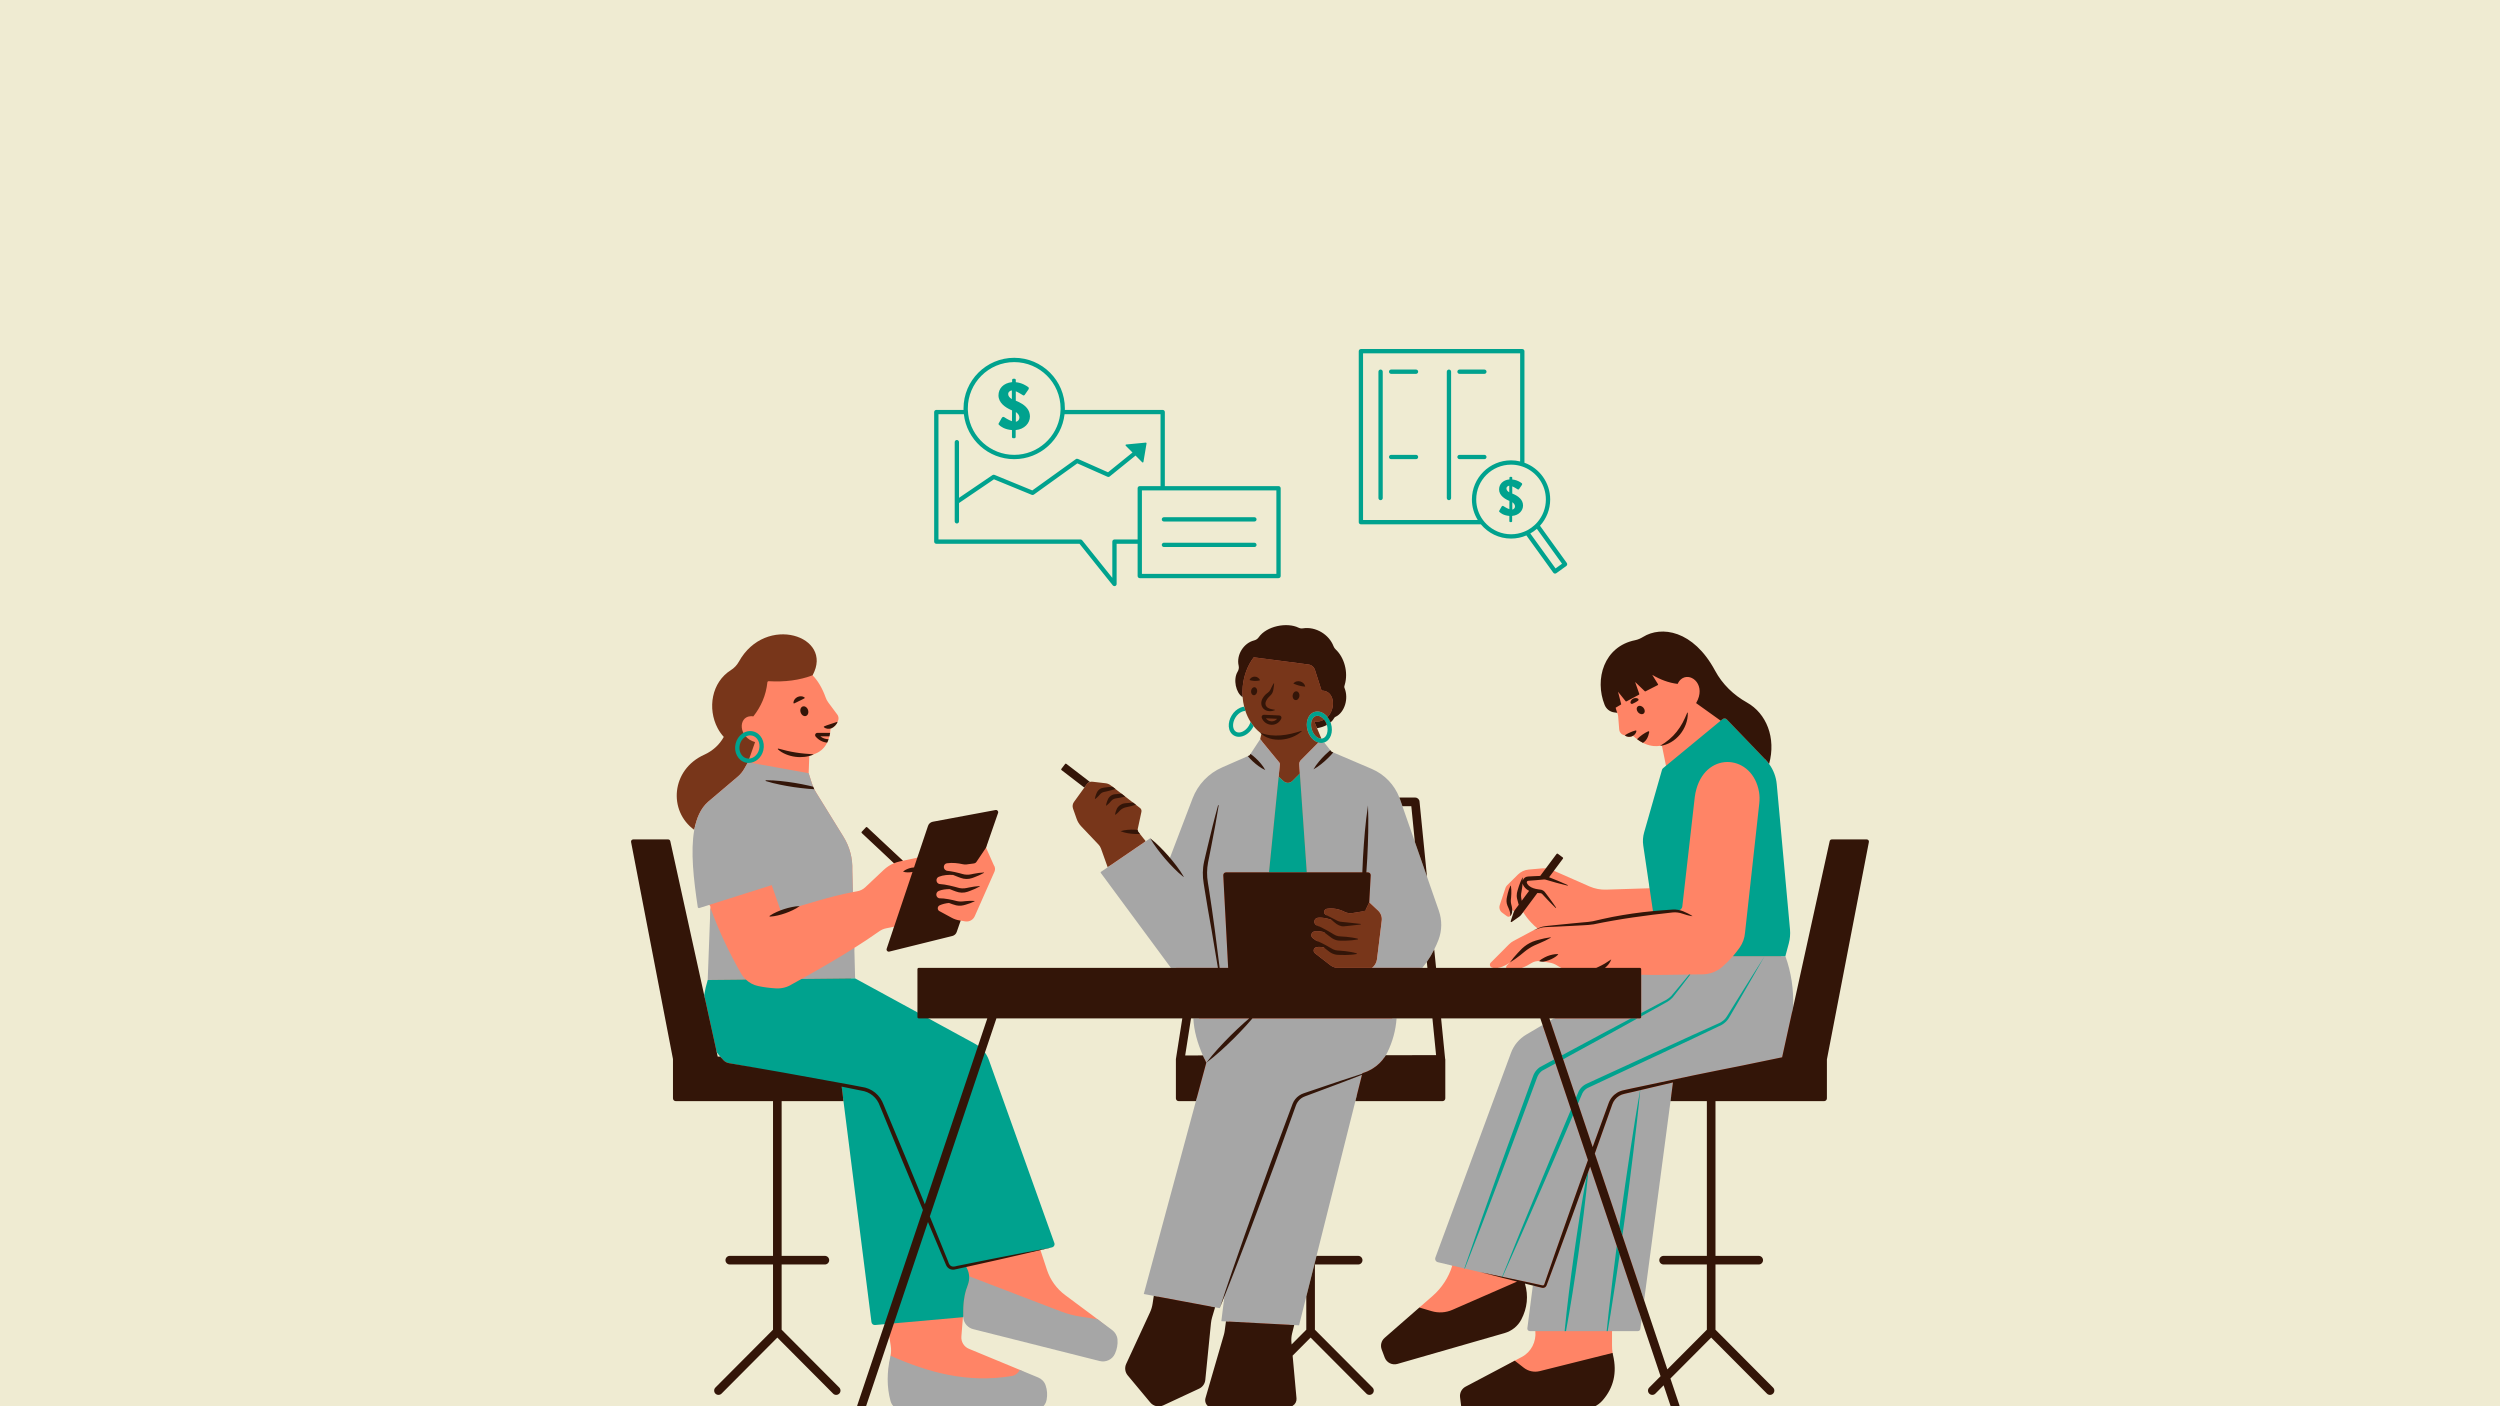 <svg xmlns="http://www.w3.org/2000/svg" xmlns:xlink="http://www.w3.org/1999/xlink" width="1920" zoomAndPan="magnify" viewBox="0 0 1440 810" height="1080" preserveAspectRatio="xMidYMid meet" version="1.0"><defs><clipPath id="95861cdc4b"><path d="M 363.328 360 L 1076.578 360 L 1076.578 810 L 363.328 810 Z M 363.328 360 " clip-rule="nonzero"/></clipPath></defs><rect x="-144" width="1728" fill="#ffffff" y="-81" height="972" fill-opacity="1"/><rect x="-144" width="1728" fill="#efebd2" y="-81" height="972" fill-opacity="1"/><path fill="#ff8466" d="M 1074.344 486.543 C 1074.492 485.781 1073.914 485.066 1073.133 485.066 L 1056.055 484.969 C 1055.477 484.969 1054.98 485.383 1054.863 485.945 L 1032.914 586.395 C 1031.125 576.707 1029.152 559.812 1025.707 550.355 L 1027.863 542.406 C 1028.559 539.805 1028.789 537.09 1028.559 534.406 L 1020.359 454.129 C 1019.977 449.891 1018.684 442.719 1016.199 439.305 C 1020.34 424.27 1015.953 413.305 1004.77 407.027 C 997.035 402.703 990.293 395.684 986.102 387.883 C 973.48 364.395 957.727 362.824 947.289 369.316 C 945.898 370.16 944.406 370.84 942.816 371.168 C 924.711 374.766 918.914 390.234 924.828 404.988 C 925.754 407.309 927.297 409.297 929.781 409.629 L 931.52 410.57 C 931.57 410.719 931.637 410.852 931.688 411 C 931.867 411.48 932 411.996 932.051 412.527 L 932.664 420.195 C 932.68 420.441 932.73 420.676 932.797 420.906 C 932.812 420.957 932.828 421.004 932.844 421.055 C 932.91 421.238 932.977 421.402 933.062 421.57 C 933.094 421.617 933.129 421.684 933.16 421.734 C 933.242 421.883 933.324 422.016 933.426 422.133 C 933.477 422.199 933.523 422.266 933.574 422.312 C 933.676 422.43 933.773 422.527 933.871 422.613 C 933.938 422.68 934.004 422.746 934.09 422.812 C 934.172 422.859 934.254 422.91 934.352 422.977 C 934.801 423.258 935.312 423.457 935.859 423.523 C 935.859 423.539 935.859 423.539 935.844 423.539 C 937.004 424.531 938.527 424.617 939.887 424.168 C 940.133 424.07 940.367 423.953 940.582 423.82 C 940.648 423.887 940.73 423.938 940.797 424.004 C 941.492 424.617 942.188 425.23 942.934 425.758 C 944.027 426.57 945.152 427.281 946.297 427.863 L 946.328 427.879 C 946.742 428.078 947.156 428.277 947.555 428.441 C 947.836 428.559 948.117 428.656 948.398 428.773 C 948.531 428.824 948.664 428.871 948.797 428.922 C 949.129 429.02 949.445 429.121 949.773 429.203 C 949.859 429.238 949.957 429.27 950.039 429.285 C 950.387 429.387 950.754 429.453 951.102 429.52 C 951.168 429.535 951.215 429.551 951.281 429.551 C 951.664 429.617 952.027 429.668 952.41 429.719 L 952.508 429.719 C 953.734 429.832 954.977 429.801 956.203 429.586 C 956.203 429.586 956.203 429.586 956.188 429.602 C 956.551 429.566 956.898 429.5 957.246 429.434 L 959.613 441.078 L 958.969 443.562 C 958.672 443.812 958.473 444.145 958.371 444.523 L 948.664 479.172 C 947.969 481.605 947.805 484.156 948.168 486.656 L 950.156 511.633 L 925.094 512.43 C 921.828 512.527 918.566 511.898 915.566 510.59 L 895.062 501.562 L 894.93 500.902 L 899.168 494.758 C 899.352 494.523 899.352 494.227 899.168 494.094 L 897.547 492.586 C 897.363 492.453 897.082 492.539 896.898 492.77 L 891.332 499.758 L 890.422 500.141 C 889.859 500.09 889.281 500.09 888.715 500.141 L 880.516 500.867 C 878.164 501.082 875.977 502.109 874.305 503.766 L 868.078 509.961 C 867.664 510.375 867.348 510.887 867.148 511.469 L 863.836 521.387 C 863.324 522.961 863.871 524.684 865.195 525.66 L 868.027 527.766 C 868.211 527.898 868.391 527.965 868.59 528.012 C 868.625 528.012 868.656 528.031 868.691 528.031 C 868.887 528.062 869.086 528.047 869.27 528.012 C 869.285 527.996 869.301 527.996 869.32 527.996 C 869.75 527.879 870.113 527.582 870.281 527.152 C 870.629 526.703 870.844 526.125 870.961 525.547 C 871.023 525.082 871.043 524.602 871.043 524.137 L 872.07 524.965 C 871.969 525.164 872.25 525.48 872.184 525.68 L 870.496 530.266 C 870.348 530.715 870.676 530.844 871.059 530.582 L 874.801 527.73 C 875.215 527.434 875.582 527.07 875.895 526.656 L 877.352 525.379 C 878.727 527.664 880.336 529.668 881.91 531.344 C 883.219 532.75 884.508 533.926 885.637 534.805 C 884.426 535.332 883.285 535.863 883.285 535.863 L 871.766 542.004 C 870.836 542.5 869.984 543.133 869.238 543.883 L 858.867 554.297 C 857.758 555.141 858.039 556.93 859.379 557.328 C 859.613 557.395 859.844 557.445 860.074 557.492 L 859.547 557.742 L 816.344 559.531 C 817.273 558.422 819.707 554.098 820.535 552.922 L 824.594 545.371 C 825.504 543.598 826.301 541.777 827.027 539.887 C 829.098 534.488 828.555 530.316 826.648 524.852 L 819.656 506.547 L 819.656 506.531 L 812.285 487.238 L 805.297 464.363 L 803.539 459.395 C 800.676 451.977 795.355 447.422 788.02 444.293 L 767.164 434.172 L 766.121 433.727 L 765.441 432.863 L 761.582 427.664 C 765.227 426.473 767.645 421.285 766.152 416.469 C 766.086 416.234 766.004 416.02 765.922 415.805 C 766.742 415.09 767.773 413.871 768.41 412.82 C 768.594 412.516 769.035 412.176 769.355 412.02 C 774.242 409.602 775.969 402.809 773.309 396.41 C 773.078 395.848 773.324 395.203 773.492 394.621 C 775.609 387.469 773.344 379.383 768.422 374.797 C 767.859 374.285 767.43 373.637 767.148 372.91 C 764.637 366.293 757.59 361.895 750.051 363.09 C 749.164 363.23 748.262 363.047 747.453 362.66 C 740.816 359.48 730.055 361.559 725.484 368.031 C 724.824 368.965 723.859 369.617 722.75 369.895 C 716.906 371.352 712.699 377.184 714.207 383.523 C 714.488 384.703 714.289 386.574 713.66 387.598 C 711.008 392.039 715.465 400.469 715.465 400.469 C 715.465 400.469 716.492 400.883 716.523 400.898 C 716.672 402.785 717.203 405.801 717.652 407.559 C 716.922 407.625 715.266 407.871 714.52 408.188 C 712.566 408.996 711.109 410.207 709.863 412.262 C 708.621 414.297 708.375 416.188 708.523 418.305 C 708.758 421.234 709.543 422.23 712.66 423.574 C 713.09 423.762 713.57 423.867 714.039 423.836 C 715.199 423.758 716.242 423.434 717.418 422.695 C 718.793 421.816 719.902 420.723 720.863 419.152 C 721.098 418.785 722.074 417.527 722.254 417.145 C 723.398 418.555 724.441 419.895 725.816 420.973 C 726.051 421.238 727.656 421.699 727.906 421.934 L 727.176 426.902 L 722.156 436.324 L 721.594 437.188 L 720.598 437.617 L 706.023 443.562 C 698.172 446.992 692.043 453.434 688.992 461.434 L 674.484 496.016 C 674.199 495.684 673.918 495.352 673.637 495.039 C 672.016 493.199 669.531 490.121 667.773 488.414 C 666.035 486.676 664.477 485.598 662.508 484.09 L 659.953 485.98 L 655.598 480.961 L 654.703 479.836 C 654.422 479.484 654.289 479.055 654.289 478.625 C 654.289 478.492 654.289 478.344 654.324 478.211 L 655.812 468.438 C 655.996 467.629 655.699 466.781 655.02 466.285 L 652.633 464.43 L 651.027 463.172 L 651.012 463.172 L 647.613 459.809 L 645.41 458.105 L 642.148 455.305 L 640.457 453.996 L 639.348 453.152 C 638.535 452.523 637.574 452.141 636.566 452.008 L 628.547 451.297 C 628.035 451.23 627.52 451.281 627.059 451.43 L 614.367 441.18 C 614.137 440.996 613.84 440.996 613.707 441.16 L 612.164 442.77 C 612.031 442.949 612 443.281 612.23 443.465 L 626.164 453.152 L 620.777 462.277 C 620 463.355 619.801 464.762 620.23 466.02 L 622.32 471.969 C 622.883 473.574 623.777 475.047 624.953 476.289 L 633.27 485.961 C 633.883 486.609 634.363 487.371 634.66 488.199 L 639.93 499.543 L 635.652 502.773 C 635.473 502.906 635.438 503.152 635.555 503.336 L 678.824 559.082 L 531.211 559.066 C 530.781 559.066 530.449 559.398 530.449 559.812 L 530.086 585.98 L 490.164 564.566 L 492.086 546 C 497.203 542.77 501.977 539.605 506.363 536.492 C 507.605 535.598 509.016 534.984 510.523 534.688 L 514.98 533.793 L 512.594 544.309 C 512.262 545.27 513.141 546.215 514.117 545.965 L 545.426 538.184 C 546.602 537.883 547.547 537.023 547.926 535.898 L 553.344 530.266 L 555.91 530.715 C 558.23 531.109 560.516 529.887 561.461 527.73 L 572.824 502.059 C 573.371 500.836 573.223 499.426 572.441 498.336 L 567.953 488.246 L 572.742 469.648 C 573.07 468.723 572.262 467.793 571.301 467.977 L 539.297 475.164 C 538.039 475.41 536.992 476.305 536.578 477.531 L 528.379 494.027 L 528.363 494.027 L 520.098 495.801 L 520.082 495.801 L 499.871 477.434 C 499.656 477.234 499.34 477.199 499.191 477.367 L 497.121 479.055 C 496.973 479.223 497.023 479.52 497.238 479.719 L 514.945 497.223 C 512.777 498.117 510.754 499.426 509.031 501.051 L 498.332 511.121 C 497.055 512.312 495.465 513.074 493.758 513.371 C 492.914 513.52 492.086 513.672 491.258 513.836 L 490.926 501.23 C 491.191 494.477 489.438 487.801 485.891 482.055 L 469.957 456.266 C 469.625 455.719 469.309 455.172 469.027 454.594 C 468.734 454.062 468.5 453.512 468.285 452.961 C 468.051 452.363 467.691 451.379 467.5 450.766 L 465.781 445.352 L 466.16 435.449 C 467.039 435.199 467.883 434.902 468.695 434.488 L 468.598 434.488 C 468.648 434.469 468.695 434.453 468.73 434.438 C 470.453 433.891 471.91 433.078 473.121 432.051 C 473.219 431.969 473.336 431.871 473.434 431.789 C 473.648 431.59 473.863 431.391 474.062 431.176 C 474.195 431.027 474.328 430.875 474.461 430.727 C 474.625 430.547 474.793 430.348 474.941 430.164 C 475.105 429.949 475.258 429.719 475.422 429.484 C 475.52 429.336 475.637 429.188 475.738 429.02 C 475.984 428.605 476.219 428.191 476.434 427.762 C 476.762 427.148 477.027 426.504 477.242 425.84 C 477.441 425.277 477.625 424.715 477.758 424.117 C 477.922 423.488 478.055 422.828 478.156 422.164 C 478.289 421.387 478.355 420.574 478.422 419.762 C 478.422 419.715 478.438 419.664 478.438 419.613 C 478.535 419.582 478.668 419.582 478.77 419.547 C 480.145 419.051 482.062 417.277 482.41 415.738 L 482.41 415.723 C 483.008 414.828 483.156 413.719 482.828 412.676 C 482.809 412.625 482.793 412.59 482.777 412.543 C 482.66 412.211 482.512 411.895 482.297 411.613 L 477.078 404.594 C 476.414 403.699 475.902 402.719 475.539 401.66 L 475.539 401.645 C 473.633 396.359 471.113 392.07 468.035 388.957 C 468.414 388.277 468.383 387.617 468.664 386.953 C 477.773 365.738 440.836 355.602 425.91 382.598 C 424.816 384.57 423.211 386.242 421.305 387.449 C 410.207 394.441 408.484 406.414 414.445 417.758 C 415.457 419.68 416.883 422.746 418.207 424.203 C 415.723 428.723 410.703 433.941 405.914 436.109 C 386.832 444.707 386.484 465.012 401.594 475.91 C 399.355 488.266 400.367 502.324 402.75 518.227 C 402.816 518.656 403.25 518.922 403.664 518.789 L 408.598 521.207 C 408.809 521.535 408.973 521.793 409.18 522.121 L 409.941 564.383 C 409.031 567.398 406.062 575.547 405.617 578.344 L 385.043 486.078 C 384.91 485.516 384.414 485.102 383.836 485.102 L 366.473 484.785 C 365.711 484.785 365.117 485.5 365.266 486.262 L 389.07 607.395 C 389.07 607.527 389.797 610.824 389.797 610.875 L 389.184 630.566 C 389.184 631.445 389.914 632.172 390.809 632.172 L 444.129 631.461 L 449.102 631.461 L 488.559 632.473 L 503.316 758.973 C 503.449 760.016 504.379 760.762 505.402 760.66 L 511.301 761.391 L 512.277 770.004 L 513.059 775.137 C 513.355 777.043 513.34 778.996 512.941 780.883 C 512.926 781.016 513.172 781.496 513.141 781.629 C 511.055 790.723 511.25 797.047 513.422 805.066 C 514.316 808.344 517.297 810.613 520.695 810.613 L 593.664 812.484 C 597.305 812.484 600.504 809.934 601.168 806.355 C 601.711 803.492 601.547 800.66 600.57 797.875 C 599.875 795.84 598.664 794.93 596.676 794.117 L 587.383 789.031 L 558.098 776.91 C 555.266 775.75 553.508 772.883 553.758 769.836 L 554.637 758.707 L 554.785 757.98 C 554.801 758.16 555.445 758.676 555.48 758.855 C 555.496 759.09 555.547 759.305 555.598 759.535 C 555.629 759.734 555.68 759.918 555.746 760.113 C 555.793 760.297 555.859 760.496 555.945 760.68 C 556.012 760.859 556.094 761.043 556.176 761.207 C 556.441 761.754 556.605 761.82 557.004 762.285 C 557.121 762.418 557.234 762.566 557.367 762.684 C 558.312 763.676 559.539 764.422 560.945 764.77 L 631.398 782.953 C 634.926 783.848 638.652 782.16 640.176 778.848 C 641.402 776.195 641.934 773.414 641.684 770.484 C 641.484 768.348 640.344 766.391 638.621 765.117 L 632.207 759.867 L 613.492 745.938 C 608.605 742.293 604.961 737.242 603.055 731.461 L 599.293 720.035 C 599.293 720.035 602.012 717.93 604.246 717.387 C 605.34 717.152 605.969 716.012 605.605 714.949 L 567.938 612.531 C 567.375 610.957 566.594 609.5 565.633 608.176 L 561.691 604.266 C 561.113 603.852 560.5 603.453 559.871 603.105 L 532.918 585.352 L 569.328 585.301 L 574.578 585.301 L 684.09 584.789 L 690.449 584.789 C 690.781 591.859 692.438 602.793 695.586 609.93 L 684.355 609.398 L 679.766 611.652 C 679.734 611.883 679.734 612.133 679.766 612.363 L 678.539 630.914 C 678.539 631.793 679.27 632.52 680.164 632.52 L 690.98 632.652 L 661.645 741.137 L 667.145 744.797 L 666.301 750.723 C 666.035 752.465 663.633 759.652 663.633 759.652 L 651.359 785.539 C 650.363 787.707 650.695 790.273 652.219 792.113 L 662.871 805.164 C 664.676 807.316 667.707 807.996 670.258 806.82 L 688.414 798.441 C 690.402 797.512 691.742 795.609 691.957 793.438 L 696.148 761.938 C 696.266 760.762 696.496 759.602 696.828 758.477 L 697.457 752.414 L 700.984 748.457 L 701.551 744.664 L 708.457 744.398 L 705.359 758.891 L 708.176 759.32 L 706.918 766.359 C 706.816 767.121 706.652 767.883 706.438 768.629 L 696.664 804.617 C 696.164 806.355 696.762 808.246 698.203 809.371 L 718.297 820.801 C 719.789 821.977 721.859 822.074 723.449 821.062 L 741.703 807.617 C 743.109 806.723 743.906 805.113 743.758 803.441 L 741.836 781 L 741.254 774.559 L 741.141 773.316 C 740.98 771.609 741.113 769.891 741.527 768.23 L 742.746 763.379 L 778.543 631.031 L 827.211 630.684 C 828.105 630.684 828.816 629.953 828.816 629.074 L 829.316 612.082 C 829.316 611.852 829.266 611.637 829.184 611.438 L 823.996 609.598 L 795.902 609.133 C 796.203 608.656 796.484 608.156 796.73 607.645 C 799.863 601.285 801.551 592.391 802.031 585.668 L 824.164 584.441 L 831.387 584.309 L 888.051 586.203 L 889.336 590.75 L 880.156 596.391 C 876.082 598.793 872.953 602.535 871.328 606.977 L 828.898 722.902 C 828.484 724.047 829.352 724.953 830.543 725.234 L 836.52 728.996 C 834.449 735.754 830.523 741.812 825.156 746.5 L 817.555 753.125 L 817.555 753.754 L 799.598 770.184 C 797.691 771.84 797.031 774.492 797.891 776.859 L 798.637 779.277 C 799.73 782.242 802.945 783.867 805.977 782.988 L 865.113 766.145 C 869.219 764.953 872.25 762.848 874.238 759.07 C 874.668 758.227 875.066 757.383 875.414 756.539 C 875.762 755.727 875.812 755.543 876.062 754.734 C 876.078 754.699 876.324 754.02 876.324 754.004 C 877.918 748.887 878.977 745.027 877.418 739.695 C 877.418 739.676 877.285 738.484 877.285 738.469 C 878.051 738.668 880.035 738.883 880.797 739.082 L 884.094 740.125 L 880.848 763.906 C 880.73 764.77 881.41 765.531 882.273 765.531 L 884.359 766.723 C 884.957 772.754 882.008 778.699 876.676 781.547 C 876.641 781.562 876.609 781.578 876.574 781.598 L 872.5 783.75 L 846.195 799.004 C 843.977 800.18 842.715 802.613 843.031 805.113 L 843.645 810.035 C 844.039 813.164 845.199 813.543 848.363 813.379 L 909.324 809.984 C 913.582 809.77 917.641 807.879 920.422 804.652 C 926.684 797.414 930.609 791.055 928.273 781.066 C 928.156 780.586 928.938 779.758 928.852 779.277 C 928.621 777.852 928.523 776.414 928.523 774.973 L 928.523 766.723 L 941.723 764.586 C 942.438 764.586 943.051 764.059 943.133 763.344 L 943.844 758.012 L 944.574 746.27 L 959.102 631.129 L 982.973 633.266 L 987.941 633.266 L 1047.391 630.898 C 1048.27 630.898 1049 630.168 1049 629.289 L 1048.172 610.145 Z M 719.754 418.672 C 717.848 421.801 713.641 423.324 711.539 422.031 C 710.578 421.438 709.848 419.68 709.734 418.223 C 709.617 416.633 710.18 414.43 711.156 412.84 C 712.133 411.234 713.426 410.109 714.902 409.496 C 715.547 409.23 716.258 409.18 716.84 409.18 L 717.781 408.734 C 718.547 411 720.02 413.816 721.23 415.723 C 721.012 416.484 720.203 417.941 719.754 418.672 Z M 412.344 610.094 L 412.344 604.664 C 412.973 605.492 415.621 608.371 416.336 609.168 Z M 757.672 418.867 C 759.727 418.539 763.004 417.578 764.68 416.648 C 765.723 420.129 764.547 425.559 762.211 426.273 C 761.961 426.34 761.695 426.387 761.414 426.406 Z M 868.043 556.035 C 867.629 556.449 867.48 556.996 867.578 557.492 L 867.246 558.098 L 863.316 558.207 L 862.844 557.492 C 866.27 556.949 869.301 554.695 869.668 554.414 Z M 892.641 588.926 L 891.668 585.93 L 896.023 586.398 Z M 876.738 557.492 C 878.895 556.648 880.766 555.59 882.09 554.746 C 882.438 554.531 882.805 554.348 883.168 554.18 C 883.5 554.031 883.848 553.934 884.195 553.832 C 884.211 553.832 884.242 553.816 884.262 553.816 C 885.023 553.617 885.801 553.551 886.578 553.602 C 887.059 553.766 887.488 553.676 888.133 553.695 C 888.25 553.695 888.348 553.695 888.465 553.676 C 888.566 553.676 888.766 553.785 888.867 553.77 L 888.965 553.918 L 892.512 554.465 C 894 554.695 895.441 555.207 896.699 556.02 C 897.547 556.566 898.422 557.062 899.316 557.492 L 898.266 559.883 L 877.828 558.531 Z M 876.738 557.492 " fill-opacity="1" fill-rule="nonzero"/><path fill="#78361a" d="M 757.043 415.688 L 758.617 419.434 L 761.117 425.445 C 760.254 425.461 759.312 425.129 758.434 424.469 C 757.156 423.508 756.148 421.984 755.602 420.195 C 755.055 418.406 755.02 416.582 755.551 415.059 C 756.016 413.684 756.859 412.758 757.953 412.41 C 758.234 412.328 758.531 412.277 758.832 412.277 C 760.156 412.277 761.562 413.121 762.676 414.48 C 761.133 415.391 759.246 415.855 757.043 415.688 Z M 759.379 427.695 C 758.551 427.465 757.723 427.051 756.941 426.453 C 755.254 425.18 753.93 423.207 753.23 420.922 C 752.867 419.746 752.684 418.555 752.684 417.41 C 752.684 416.301 752.852 415.242 753.184 414.266 C 753.93 412.113 755.352 410.621 757.207 410.043 C 759.809 409.246 762.656 410.488 764.645 412.988 C 769.219 408.402 768.902 399.473 763.07 398 C 762.758 397.918 762.426 397.852 762.078 397.82 C 761.797 397.801 761.516 397.785 761.234 397.785 L 757.422 385.879 C 756.895 384.188 755.434 382.98 753.68 382.746 L 722.156 378.605 C 718.742 383.109 716.426 388.941 715.797 395.434 C 715.598 397.52 715.578 399.574 715.746 401.562 C 715.895 403.449 716.191 405.289 716.641 407.043 C 716.84 407.887 717.086 408.699 717.352 409.496 C 718.113 411.766 719.109 413.898 720.316 415.805 C 720.863 416.668 721.445 417.477 722.059 418.238 C 723.398 419.914 724.922 421.387 726.598 422.578 L 725.852 425.793 L 736.934 439.273 C 737.148 439.539 737.246 439.887 737.215 440.219 L 736.5 447.371 L 739.336 449.957 C 740.773 451.281 743.012 451.23 744.402 449.84 L 748.727 445.516 L 748.363 440.332 C 748.297 439.422 748.629 438.543 749.258 437.898 Z M 655.699 479.223 C 655.418 478.875 655.285 478.441 655.285 478.012 C 655.285 477.879 655.285 477.73 655.316 477.598 L 657.469 467.578 C 657.637 466.766 657.336 465.922 656.676 465.426 L 654.289 463.57 L 652.668 462.312 L 652.648 462.312 L 648.176 458.867 L 645.973 457.16 L 642.496 454.461 L 640.789 453.152 L 639.695 452.309 C 638.883 451.68 637.922 451.297 636.914 451.164 L 629.277 450.27 C 628.762 450.203 628.266 450.254 627.801 450.402 C 627.074 450.617 626.426 451.082 625.965 451.727 L 624.574 453.664 L 618.594 461.945 C 617.812 463.023 617.613 464.43 618.047 465.691 L 620.133 471.637 C 620.695 473.242 621.59 474.715 622.766 475.957 L 632.754 486.477 C 633.367 487.121 633.848 487.883 634.148 488.711 L 638.023 499.543 L 659.953 484.57 L 656.594 480.348 Z M 425.578 381.156 C 424.484 383.129 422.879 384.801 420.973 386.008 C 409.875 393 407.391 408.07 413.352 419.414 C 414.363 421.336 415.574 423.008 416.898 424.465 C 414.414 428.988 410.438 432.551 405.648 434.719 C 386.566 443.316 384.797 467.113 399.902 478.012 C 401.129 471.254 403.578 465.641 407.82 461.879 L 424.848 447.438 C 426.438 446.098 427.766 444.492 428.773 442.684 L 430.812 439.074 L 432.766 433.559 L 434.836 427.695 L 434.922 427.465 C 434.922 427.465 434.922 427.465 434.922 427.449 C 425.312 424.73 425.113 413.156 432.121 412.559 C 432.684 412.508 433.281 412.527 433.941 412.625 C 438.367 406.977 441.215 400.535 442.012 393.016 C 442.043 392.633 442.375 392.352 442.773 392.371 C 452 392.914 460.465 391.855 468.035 388.957 C 480.508 366.398 440.984 353.316 425.578 381.156 Z M 793.781 524.484 L 788.699 519.73 L 786.844 523.609 C 786.512 524.32 785.848 524.816 785.086 524.934 L 780.797 525.645 L 778.926 525.941 C 777.336 526.207 775.711 525.859 774.27 525.133 C 771.203 523.559 767.66 522.93 764.312 523.441 C 762.676 523.691 762.109 525.777 763.418 526.789 L 767.594 530.066 C 765.16 529.172 762.129 528.277 759.078 528.625 C 756.941 528.875 756.297 531.656 758.086 532.832 L 765.539 537.688 C 762.938 536.891 759.992 536.16 757.176 536.492 C 755.254 536.742 754.641 539.258 756.215 540.402 L 764.281 546.266 C 762.094 545.453 760.039 545.203 758.152 545.617 C 756.547 545.965 756.133 548.07 757.422 549.082 L 766.121 555.836 C 767.211 556.684 768.488 557.246 769.832 557.492 L 790.289 557.492 C 791.812 556.316 792.906 554.562 793.152 552.508 L 795.887 530.266 C 796.152 528.113 795.375 525.977 793.781 524.484 Z M 793.781 524.484 " fill-opacity="1" fill-rule="nonzero"/><path fill="#a6a6a6" d="M 880.883 738.734 C 871.504 736.746 862.129 734.691 852.723 732.789 C 852.688 732.789 852.672 732.77 852.637 732.77 L 843.742 730.684 L 843.461 730.617 L 836.52 728.996 L 828.223 727.039 C 827.027 726.758 826.367 725.5 826.781 724.359 L 870.312 606.5 C 871.938 602.062 875.066 598.32 879.141 595.918 L 888.5 590.402 L 895.176 610.262 L 895.957 612.562 L 914.656 668.211 C 908.328 686.164 901.871 704.086 895.625 722.07 L 890.902 735.719 L 889.727 739.133 L 889.445 739.926 C 889.395 740.074 889.281 740.207 889.148 740.289 C 888.848 740.488 888.633 740.438 887.938 740.273 Z M 931.254 717.633 L 915.918 671.973 C 915.566 672.934 915.219 673.895 914.871 674.871 C 914.523 675.797 914.195 676.727 913.844 677.652 C 908.395 692.676 902.98 707.711 897.414 722.719 L 892.379 736.25 L 891.117 739.629 L 890.77 740.523 C 890.59 740.918 890.289 741.266 889.91 741.5 C 889.547 741.73 889.098 741.848 888.648 741.832 C 888.121 741.797 887.988 741.699 887.641 741.633 L 882.918 740.473 L 879.754 765.102 C 879.641 765.961 880.316 766.723 881.18 766.723 L 943.43 766.723 C 944.145 766.723 944.754 766.195 944.84 765.48 L 945.551 760.148 L 945.551 760.133 L 932.93 722.586 Z M 944.789 627.934 L 944.707 627.949 L 940.93 628.844 L 937.418 629.637 L 935.66 630.051 C 935.082 630.168 934.602 630.316 934.09 630.516 C 932.066 631.293 930.359 632.801 929.316 634.691 C 929.051 635.152 928.852 635.652 928.656 636.164 L 928.059 637.871 L 926.848 641.266 L 918.617 664.438 L 932.746 706.469 L 934.504 711.688 L 947.023 748.969 L 962.215 634.258 L 963.641 623.477 L 947.953 627.188 Z M 1028.375 550.754 L 998.18 550.754 C 996.223 553.023 994.121 555.109 991.883 557.031 C 988.719 559.746 984.676 561.203 980.504 561.238 C 978.184 561.254 975.883 561.285 973.645 561.32 C 973.398 561.32 973.164 561.32 972.934 561.336 C 963.094 561.469 953.965 561.699 945.32 561.469 L 945.32 585.832 C 945.32 586.246 944.988 586.594 944.559 586.594 L 894.996 586.594 L 892.875 587.836 L 899.617 607.891 L 900.379 610.145 L 917.375 660.711 L 924.711 640.504 L 925.953 637.109 L 926.566 635.418 C 926.801 634.805 927.047 634.176 927.395 633.613 C 928.688 631.293 930.824 629.441 933.309 628.512 C 933.922 628.266 934.602 628.082 935.199 627.965 L 936.953 627.57 L 940.48 626.805 L 947.539 625.316 L 975.797 619.336 C 978.25 618.84 980.703 618.344 983.152 617.848 C 984.809 617.516 986.465 617.168 988.121 616.836 C 992.895 615.859 997.68 614.898 1002.469 613.973 L 1026.504 609.004 C 1026.852 608.938 1027.168 608.805 1027.465 608.621 L 1026.586 608.621 L 1032.883 580.035 C 1033.145 570 1031.82 560.211 1028.375 550.754 Z M 692.852 607.926 C 692.953 608.156 693.066 608.391 693.168 608.621 C 693.699 609.781 694.246 610.957 694.84 612.117 L 694.625 612.895 L 688.844 634.258 L 658.812 745.34 L 664.578 746.418 L 699.895 753.012 L 702.559 753.508 L 705.359 745.887 L 705.242 746.848 L 703.488 761.008 L 706.156 761.141 L 745.465 763.23 L 748.262 763.379 L 752.422 746.832 L 758.316 723.379 L 780.695 634.258 L 784.508 619.09 L 784.672 618.426 L 784.738 618.145 C 785.203 618.012 785.668 617.863 786.129 617.68 C 786.477 617.566 786.824 617.434 787.156 617.285 C 787.34 617.234 787.504 617.152 787.652 617.086 C 788.398 616.754 789.113 616.391 789.824 615.992 C 790.203 615.758 790.602 615.527 790.984 615.277 C 793.668 613.574 795.969 611.305 797.727 608.621 C 797.906 608.34 798.09 608.074 798.238 607.793 C 798.539 607.312 798.82 606.816 799.066 606.301 C 802.199 599.941 803.953 593.316 804.434 586.594 L 687.371 586.594 C 687.703 593.664 689.707 600.789 692.852 607.926 Z M 674.449 557.492 L 707.414 557.492 L 705.211 515.84 L 704.598 504.148 C 704.562 503.238 705.277 502.473 706.188 502.473 L 730.938 502.473 L 734.777 464.363 L 735.277 459.395 L 736.039 451.926 L 736.5 447.371 L 737.215 440.219 C 737.246 439.887 737.148 439.539 736.934 439.273 L 725.852 425.793 L 720.301 434.238 L 719.738 435.102 L 718.742 435.531 L 703.953 442.023 C 696.102 445.449 689.969 451.895 686.922 459.895 L 673.391 495.371 L 662.508 482.832 L 659.953 484.57 L 638.023 499.543 L 634.129 502.191 C 633.949 502.324 633.914 502.574 634.031 502.758 Z M 828.77 524.551 L 821.945 504.977 L 821.945 504.957 L 814.953 484.918 L 814.953 484.887 L 807.797 464.363 L 806.406 460.355 C 806.289 460.027 806.172 459.711 806.043 459.395 C 803.176 451.977 797.445 446.016 790.105 442.883 L 767.957 433.41 L 766.914 432.965 L 766.234 432.102 L 762.742 427.664 C 762.707 427.68 762.676 427.68 762.641 427.695 C 762.109 427.863 761.562 427.93 761.016 427.93 C 760.473 427.93 759.926 427.844 759.379 427.695 L 749.258 437.898 C 748.629 438.543 748.297 439.422 748.363 440.332 L 748.727 445.516 L 748.844 447.289 L 749.688 459.395 L 750.035 464.363 L 752.703 502.473 L 787.938 502.473 C 788.848 502.473 789.574 503.238 789.527 504.148 L 788.699 519.73 L 793.801 524.504 C 795.375 525.977 796.152 528.113 795.887 530.266 L 793.152 552.508 C 792.906 554.562 791.812 556.316 790.289 557.492 L 819.211 557.492 C 820.137 556.383 821.016 555.227 821.844 554.051 C 823.449 551.781 824.875 549.395 826.117 546.879 C 827.027 545.105 827.824 543.285 828.555 541.395 C 830.625 535.996 830.672 530.016 828.77 524.551 Z M 409.195 522.895 L 407.637 564.484 L 429.621 564.25 C 428.543 563.242 427.617 562.066 426.871 560.773 C 419.98 548.75 414.031 536.16 409.195 522.895 Z M 461.688 563.887 L 492.551 563.555 L 492.086 546 C 482.926 551.812 472.688 557.777 461.688 563.887 Z M 490.926 501.23 C 491.191 494.477 489.438 487.801 485.891 482.055 L 469.957 456.266 C 469.625 455.719 469.309 455.172 469.027 454.594 C 468.762 454.113 468.547 453.617 468.348 453.121 C 468.066 452.473 467.836 451.828 467.621 451.148 L 465.781 445.352 L 439.027 440.547 L 430.812 439.074 L 428.773 442.684 C 427.766 444.492 426.438 446.098 424.848 447.438 L 407.82 461.879 C 403.578 465.641 401.129 471.254 399.902 478.012 C 397.664 490.367 399.52 506.566 401.906 522.465 C 401.973 522.895 402.402 523.16 402.816 523.027 L 408.598 521.207 L 409.277 520.992 L 444.512 509.828 C 446.316 514.98 448.586 521.52 449.465 524.055 C 449.68 524.652 450.324 524.965 450.938 524.801 C 465.102 520.645 477.941 516.387 491.258 513.836 Z M 640.605 766.109 L 632.207 759.867 L 622.305 758.359 C 618.426 757.762 614.617 756.754 610.957 755.344 L 562.836 736.895 L 558.23 735.121 C 558.328 736.812 558.062 738.535 557.453 740.141 C 557.055 741.184 556.707 742.18 556.406 743.172 C 556.242 743.75 556.094 744.316 555.961 744.879 C 555.926 744.977 555.91 745.059 555.895 745.145 C 555.812 745.473 555.746 745.805 555.68 746.121 C 555.465 747.148 555.297 748.176 555.184 749.199 C 555.133 749.633 555.082 750.062 555.051 750.492 C 555 750.922 554.965 751.371 554.949 751.801 C 554.934 751.934 554.918 752.066 554.918 752.215 C 554.883 752.68 554.867 753.16 554.852 753.641 C 554.852 753.922 554.832 754.203 554.832 754.484 C 554.816 755.148 554.816 755.809 554.816 756.488 C 554.816 756.488 554.816 756.488 554.816 756.504 C 554.816 757.133 554.816 757.781 554.832 758.426 C 554.832 758.508 554.832 758.609 554.852 758.691 C 554.867 758.871 554.867 759.039 554.898 759.223 C 554.918 759.453 554.965 759.668 555.016 759.898 C 555.051 760.098 555.098 760.281 555.164 760.48 C 555.215 760.66 555.281 760.859 555.363 761.043 C 555.43 761.227 555.512 761.406 555.598 761.574 C 555.859 762.117 556.191 762.633 556.59 763.098 C 556.707 763.23 556.82 763.379 556.953 763.492 C 557.898 764.488 559.125 765.234 560.531 765.582 L 633.387 783.949 C 636.914 784.844 640.641 783.152 642.164 779.84 C 643.391 777.191 643.922 774.41 643.672 771.477 C 643.473 769.34 642.328 767.387 640.605 766.109 Z M 597.969 793.422 L 587.383 789.031 C 586.539 790.855 584.816 792.262 582.664 792.609 C 557.168 796.801 534.59 790.539 512.941 780.883 C 512.926 781.016 512.906 781.133 512.875 781.266 C 510.789 790.359 510.754 798.922 512.926 806.938 C 513.82 810.215 516.801 812.484 520.195 812.484 L 595.336 812.484 C 598.98 812.484 602.176 809.934 602.84 806.355 C 603.387 803.492 603.219 800.66 602.242 797.875 C 601.547 795.84 599.957 794.234 597.969 793.422 Z M 597.969 793.422 " fill-opacity="1" fill-rule="nonzero"/><path fill="#00a28e" d="M 720.316 415.805 C 720.863 416.668 721.445 417.477 722.059 418.238 C 721.875 418.621 721.676 419 721.445 419.367 C 720.484 420.938 719.223 422.199 717.848 423.074 C 716.473 423.938 715 424.402 713.594 424.402 C 712.547 424.402 711.539 424.137 710.645 423.59 C 708.969 422.578 707.961 420.773 707.777 418.504 C 707.629 416.383 708.227 414.098 709.469 412.062 C 710.711 410.008 712.48 408.434 714.438 407.625 C 715.184 407.309 715.91 407.109 716.641 407.043 C 716.84 407.887 717.086 408.699 717.352 409.496 L 717.27 409.496 C 716.691 409.496 716.043 409.645 715.398 409.91 C 713.922 410.523 712.566 411.746 711.59 413.355 C 710.609 414.945 710.148 416.715 710.262 418.305 C 710.379 419.762 710.977 420.871 711.938 421.469 C 714.039 422.762 717.418 421.203 719.324 418.074 C 719.77 417.344 720.102 416.566 720.316 415.805 Z M 569.625 610.625 C 568.184 606.602 565.32 603.254 561.559 601.203 L 534.773 586.594 L 528.445 583.133 L 492.551 563.555 L 461.688 563.887 C 461.688 563.887 461.688 563.887 461.672 563.887 C 459.867 564.914 458.027 565.926 456.172 566.934 C 453.391 568.707 450.109 569.52 446.832 569.305 C 443.336 569.086 439.855 568.641 436.711 567.961 C 434.027 567.398 431.59 566.09 429.637 564.25 L 429.621 564.25 L 407.637 564.484 C 406.727 567.496 406.062 570.414 405.617 573.211 L 412.855 606.172 L 412.871 606.188 C 413.504 607.016 414.148 607.828 414.859 608.621 C 415.473 609.367 416.152 610.094 416.848 610.809 C 417.645 611.617 418.688 612.148 419.812 612.363 L 445.258 617.266 L 450.227 618.227 L 484.664 624.867 L 485.84 634.258 L 501.957 761.523 C 502.09 762.566 503.02 763.312 504.047 763.211 L 511.168 762.582 L 554.637 758.707 L 554.852 758.691 C 554.832 758.609 554.832 758.508 554.832 758.426 C 554.816 757.781 554.816 757.133 554.816 756.504 C 554.816 756.488 554.816 756.488 554.816 756.488 C 554.816 755.809 554.816 755.148 554.832 754.484 C 554.832 754.203 554.852 753.922 554.852 753.641 C 554.867 753.16 554.883 752.68 554.918 752.215 C 554.918 752.066 554.934 751.934 554.949 751.801 C 554.965 751.371 555 750.922 555.051 750.492 C 555.082 750.062 555.117 749.633 555.184 749.199 C 555.297 748.176 555.465 747.148 555.68 746.121 C 555.746 745.805 555.812 745.473 555.895 745.145 C 555.91 745.059 555.926 744.977 555.961 744.879 C 556.094 744.316 556.242 743.75 556.406 743.172 C 556.707 742.18 557.055 741.184 557.453 740.141 C 558.062 738.535 558.328 736.812 558.23 735.121 C 558.129 733.699 557.781 732.289 557.152 730.98 L 556.207 729.012 L 561.094 727.969 L 599.246 719.902 L 605.969 718.477 C 607.062 718.246 607.691 717.102 607.328 716.043 Z M 1031.043 535.398 L 1023.406 451.727 C 1023.023 447.488 1021.484 443.445 1019 440.035 C 1018.371 439.176 1017.676 438.328 1016.93 437.551 L 994.617 414.332 C 993.969 413.668 992.926 413.602 992.215 414.199 L 991.105 415.109 L 975.664 427.844 L 959.613 441.078 L 957.891 442.504 C 957.594 442.75 957.395 443.082 957.297 443.465 L 947.008 479.52 C 946.312 481.953 946.148 484.504 946.512 487.004 L 950.156 511.633 L 952.242 525.793 C 953.219 525.68 954.18 525.562 955.16 525.48 C 958.918 525.082 962.68 524.75 966.438 524.484 C 967.781 524.402 968.875 523.375 969.023 522.035 L 976.195 459.082 C 976.379 457.477 976.727 455.887 977.172 454.312 C 983.469 432.316 1009.641 434.688 1013.219 456.316 C 1013.566 458.418 1013.582 460.555 1013.352 462.676 L 1005.137 537.207 C 1004.887 540.27 1003.875 543.219 1002.105 545.734 C 1000.859 547.492 999.551 549.164 998.18 550.754 L 1028.375 550.754 L 1030.348 543.398 C 1031.043 540.801 1031.273 538.082 1031.043 535.398 Z M 749.688 459.395 L 748.844 447.289 L 748.727 445.516 L 744.402 449.84 C 743.012 451.23 740.773 451.281 739.336 449.957 L 736.5 447.371 L 736.039 451.926 L 735.277 459.395 L 734.777 464.363 L 730.938 502.473 L 752.703 502.473 L 750.035 464.363 Z M 423.707 428.359 C 424.273 425.992 425.621 423.953 427.496 422.617 C 429.422 421.246 431.68 420.777 433.84 421.297 C 438.242 422.352 440.859 427.238 439.672 432.188 C 438.637 436.496 435.059 439.453 431.25 439.453 C 430.68 439.453 430.105 439.387 429.535 439.25 C 425.137 438.195 422.52 433.309 423.707 428.359 Z M 430.113 436.836 C 433.18 437.57 436.387 435.223 437.254 431.609 C 438.121 427.988 436.332 424.445 433.262 423.711 C 432.883 423.621 432.5 423.574 432.117 423.574 C 431.023 423.574 429.926 423.941 428.938 424.641 C 427.551 425.629 426.551 427.156 426.125 428.938 C 425.254 432.555 427.047 436.098 430.113 436.836 Z M 766.633 416.797 C 768.125 421.617 766.383 426.473 762.742 427.664 C 762.707 427.68 762.676 427.68 762.641 427.695 C 762.109 427.863 761.562 427.93 761.016 427.93 C 760.473 427.93 759.926 427.844 759.379 427.695 C 758.551 427.465 757.723 427.051 756.941 426.453 C 755.254 425.18 753.93 423.207 753.23 420.922 C 752.867 419.746 752.684 418.555 752.684 417.41 C 752.684 416.301 752.852 415.242 753.184 414.266 C 753.93 412.113 755.352 410.621 757.207 410.043 C 759.809 409.246 762.656 410.488 764.645 412.988 C 765.375 413.883 765.969 414.945 766.402 416.137 C 766.484 416.352 766.566 416.566 766.633 416.797 Z M 764.281 417.578 C 764.281 417.559 764.266 417.543 764.266 417.527 C 763.898 416.367 763.336 415.324 762.676 414.48 C 761.562 413.121 760.156 412.277 758.832 412.277 C 758.531 412.277 758.234 412.328 757.953 412.41 C 756.859 412.758 756.016 413.684 755.551 415.059 C 755.02 416.582 755.055 418.406 755.602 420.195 C 756.148 421.984 757.156 423.508 758.434 424.469 C 759.312 425.129 760.254 425.461 761.117 425.445 C 761.398 425.426 761.664 425.379 761.914 425.312 C 764.246 424.598 765.324 421.055 764.281 417.578 Z M 881.727 630.449 L 884.543 622.883 C 885.039 621.621 885.422 620.266 885.984 619.32 C 886.562 618.328 887.34 617.434 888.27 616.754 L 895.957 612.562 L 895.176 610.262 L 887.012 614.648 C 886.961 614.668 886.926 614.699 886.879 614.734 C 885.637 615.609 884.574 616.77 883.828 618.094 C 883.449 618.723 883.133 619.535 882.934 620.133 L 882.238 622.02 L 879.473 629.621 L 873.957 644.828 C 870.297 654.961 866.535 665.066 862.941 675.234 L 852.125 705.691 C 849.242 714.008 846.309 722.305 843.461 730.617 L 843.742 730.684 C 846.957 722.504 850.105 714.305 853.285 706.121 L 864.781 675.898 C 868.625 665.828 872.316 655.707 876.094 645.605 Z M 900.379 610.145 L 913.398 603.023 C 921.797 598.438 930.211 593.863 938.578 589.176 L 943.215 586.594 L 939.473 586.594 L 937.684 587.539 C 929.203 591.977 920.77 596.531 912.32 601.07 L 899.617 607.891 Z M 957.41 578.695 C 958.473 578.098 959.48 577.566 960.574 576.922 C 961.637 576.258 962.598 575.449 963.457 574.535 C 966.539 570.742 969.32 566.934 972.27 563.125 L 973.645 561.32 C 973.398 561.32 973.164 561.32 972.934 561.336 C 969.488 565.512 966.074 569.668 962.613 573.727 C 961.785 574.52 960.875 575.23 959.895 575.828 C 958.918 576.375 957.793 576.938 956.75 577.5 L 950.406 580.848 L 945.32 583.512 L 945.32 585.418 L 951.133 582.188 Z M 995.062 584.871 C 993.789 587.156 991.852 588.781 989.398 589.691 L 974.723 596.301 L 916.148 623.195 C 914.938 623.809 913.73 624.191 912.387 625.102 C 911.113 625.977 910.07 627.172 909.355 628.527 C 908.793 629.805 908.297 631.012 907.781 632.207 C 907.254 633.48 906.738 634.738 906.176 636.031 L 904.883 639.129 L 899.949 650.887 C 895.805 660.793 891.617 670.664 887.559 680.617 L 875.316 710.395 C 871.918 718.844 868.473 727.258 865.113 735.703 L 865.328 735.754 C 869.055 727.473 872.715 719.156 876.391 710.859 L 889.281 681.344 C 893.602 671.508 897.793 661.621 902.02 651.766 L 905.992 642.457 L 908.348 636.961 C 908.543 636.512 908.727 636.066 908.926 635.602 C 909.789 633.582 910.648 631.512 911.492 629.637 C 912.023 628.629 912.82 627.75 913.762 627.105 C 914.625 626.508 916 626.012 917.191 625.414 L 975.5 598.086 L 990.027 591.148 C 992.629 590.156 995.016 588.086 996.273 585.617 L 1000.348 578.66 C 1005.715 569.352 1011.148 560.094 1016.434 550.754 C 1010.652 559.797 1005.004 568.938 999.289 578.031 Z M 928.738 737.707 L 926.551 756.258 C 926.188 759.734 925.805 763.23 925.441 766.723 L 926.039 766.723 C 926.602 763.277 927.164 759.852 927.762 756.422 L 930.625 737.973 C 931.422 732.836 932.199 727.719 932.93 722.586 L 931.254 717.633 C 930.395 724.324 929.531 731.016 928.738 737.707 Z M 941.758 645.289 L 938.875 663.738 C 936.969 676.047 935.246 688.367 933.523 700.691 C 933.258 702.613 933.012 704.551 932.746 706.469 L 934.504 711.688 C 935 708.125 935.496 704.582 935.992 701.023 C 937.648 688.684 939.305 676.359 940.762 664.004 L 942.949 645.457 C 943.562 639.609 944.242 633.777 944.789 627.934 L 944.707 627.949 C 943.645 633.73 942.734 639.508 941.758 645.289 Z M 906.656 722.238 C 904.586 737.027 902.664 751.852 901.223 766.723 L 902.02 766.723 C 904.734 752.051 906.988 737.344 909.109 722.586 C 911.328 706.719 913.383 690.836 914.871 674.871 C 914.523 675.797 914.195 676.727 913.844 677.652 C 911.078 692.457 908.793 707.348 906.656 722.238 Z M 575.125 227.727 C 575.125 223.883 577.859 220.621 582.977 220.105 L 582.977 218.883 C 582.977 218.469 583.324 218.152 583.707 218.152 L 584.352 218.152 C 584.75 218.152 585.098 218.469 585.098 218.883 L 585.098 220.156 C 588.559 220.453 591.211 222.195 592.238 222.957 C 592.703 223.219 592.637 223.914 592.469 224.199 L 590.25 227.426 C 589.934 227.84 589.52 227.875 589.207 227.641 C 588.941 227.543 586.902 226.117 585.098 225.375 L 585.098 230.805 C 587.285 231.668 590.613 233.273 592.254 236.105 C 592.684 236.852 593 237.664 593.133 238.59 C 593.215 238.973 593.25 239.387 593.25 239.801 C 593.25 243.758 590.086 247.27 585.016 247.715 L 585.016 251.723 C 585.016 252.105 584.668 252.418 584.285 252.418 L 583.625 252.418 C 583.242 252.418 582.895 252.105 582.895 251.723 L 582.895 247.715 C 578.672 247.418 576.32 245.613 575.508 244.801 C 575.125 244.418 574.977 244.254 575.324 243.723 L 576.98 240.793 C 577.328 240.18 577.891 239.914 578.438 240.297 C 578.555 240.379 580.891 241.953 582.895 242.613 L 582.93 238.59 L 582.945 236.387 C 582.73 236.305 582.496 236.203 582.266 236.105 C 579.035 234.664 575.125 232 575.125 227.727 Z M 585.133 242.961 C 586.324 242.648 587.168 241.77 587.168 240.578 C 587.168 239.883 586.938 239.203 586.473 238.59 C 586.141 238.145 585.695 237.73 585.133 237.348 Z M 580.707 226.879 C 580.707 227.988 581.289 228.949 582.828 229.879 L 582.828 224.875 C 581.586 225.043 580.707 225.918 580.707 226.879 Z M 875.598 277.691 C 875.977 277.926 876.293 278.141 876.508 278.305 C 876.855 278.504 876.789 279.035 876.676 279.234 L 875.598 280.809 L 874.984 281.703 C 874.754 282.016 874.422 282.051 874.188 281.883 C 873.992 281.785 872.434 280.707 871.059 280.145 L 871.059 284.285 C 872.383 284.797 874.273 285.691 875.598 287.117 C 876.574 288.145 877.27 289.453 877.27 291.141 C 877.27 292.648 876.676 294.055 875.598 295.133 C 874.52 296.242 872.945 296.988 870.992 297.172 L 870.992 300.219 C 870.992 300.516 870.727 300.746 870.445 300.746 L 869.949 300.746 C 869.652 300.746 869.387 300.516 869.387 300.219 L 869.387 297.172 C 866.156 296.938 864.367 295.562 863.754 294.934 C 863.473 294.652 863.355 294.535 863.605 294.121 L 864.863 291.902 C 865.129 291.422 865.574 291.223 865.988 291.523 C 866.074 291.57 867.863 292.781 869.387 293.277 L 869.418 288.523 C 866.867 287.496 863.473 285.426 863.473 281.934 C 863.473 279 865.543 276.516 869.434 276.137 L 869.434 275.191 C 869.434 274.879 869.699 274.645 870 274.645 L 870.496 274.645 C 870.793 274.645 871.059 274.879 871.059 275.191 L 871.059 276.168 C 872.98 276.336 874.57 277.082 875.598 277.691 Z M 869.32 279.762 C 868.391 279.879 867.711 280.559 867.711 281.289 C 867.711 282.148 868.16 282.879 869.32 283.574 Z M 871.09 293.543 C 871.984 293.293 872.633 292.633 872.633 291.723 C 872.633 290.809 872.102 289.965 871.09 289.254 Z M 659.949 254.941 L 648.688 256.023 C 648.332 256.059 648.18 256.488 648.43 256.742 L 652.312 260.645 L 638.219 272.035 L 620.895 264.34 C 620.492 264.164 620.023 264.211 619.668 264.469 L 594.609 282.473 L 572.84 273.531 C 572.449 273.371 572.012 273.418 571.668 273.652 L 552.395 286.742 L 552.395 254.672 C 552.395 253.984 551.84 253.43 551.152 253.43 C 550.469 253.43 549.91 253.984 549.91 254.672 L 549.91 300.293 C 549.91 300.977 550.469 301.535 551.152 301.535 C 551.84 301.535 552.395 300.977 552.395 300.293 L 552.395 289.746 L 572.512 276.082 L 594.301 285.035 C 594.699 285.195 595.152 285.145 595.5 284.895 L 620.539 266.898 L 637.906 274.613 C 638.332 274.805 638.828 274.738 639.191 274.445 L 654.07 262.414 L 657.906 266.273 C 658.148 266.52 658.566 266.387 658.625 266.047 L 660.406 255.43 C 660.449 255.156 660.223 254.914 659.949 254.941 Z M 736.434 333.027 L 656.508 333.027 C 655.832 333.027 655.266 332.465 655.266 331.785 L 655.266 313.219 L 643.176 313.219 L 643.176 336.371 C 643.176 336.902 642.844 337.367 642.348 337.547 C 642.215 337.598 642.066 337.613 641.934 337.613 C 641.566 337.613 641.203 337.449 640.953 337.152 L 621.789 313.219 L 539.312 313.219 C 538.633 313.219 538.07 312.656 538.07 311.977 L 538.07 237.348 C 538.07 236.668 538.633 236.105 539.312 236.105 L 555 236.105 C 554.984 235.824 554.984 235.559 554.984 235.277 C 554.984 219.18 568.086 206.094 584.188 206.094 C 600.289 206.094 613.375 219.18 613.375 235.277 C 613.375 235.559 613.375 235.824 613.359 236.105 L 669.711 236.105 C 670.391 236.105 670.953 236.668 670.953 237.348 L 670.953 279.996 L 736.434 279.996 C 737.113 279.996 737.676 280.543 737.676 281.238 L 737.676 331.785 C 737.676 332.465 737.113 333.027 736.434 333.027 Z M 557.469 235.277 C 557.469 235.559 557.469 235.824 557.484 236.105 C 557.5 236.949 557.566 237.777 557.684 238.59 C 559.305 251.773 570.586 261.992 584.188 261.992 C 597.785 261.992 609.051 251.773 610.676 238.59 C 610.789 237.777 610.855 236.949 610.875 236.105 C 610.891 235.824 610.891 235.559 610.891 235.277 C 610.891 220.555 598.914 208.578 584.188 208.578 C 569.461 208.578 557.469 220.555 557.469 235.277 Z M 656.508 279.996 L 668.469 279.996 L 668.469 238.59 L 613.191 238.59 C 611.535 253.133 599.16 264.477 584.188 264.477 C 569.211 264.477 556.82 253.133 555.184 238.59 L 540.555 238.59 L 540.555 310.734 L 622.387 310.734 C 622.766 310.734 623.113 310.898 623.363 311.199 L 640.691 332.828 L 640.691 311.977 C 640.691 311.297 641.254 310.734 641.934 310.734 L 655.266 310.734 L 655.266 281.238 C 655.266 280.543 655.832 279.996 656.508 279.996 Z M 735.191 282.48 L 657.75 282.48 L 657.75 330.543 L 735.191 330.543 Z M 670.426 297.914 C 669.727 297.914 669.18 298.48 669.18 299.156 C 669.18 299.852 669.727 300.398 670.426 300.398 L 722.539 300.398 C 723.215 300.398 723.781 299.852 723.781 299.156 C 723.781 298.48 723.215 297.914 722.539 297.914 Z M 722.539 312.605 L 670.426 312.605 C 669.961 312.605 669.562 312.855 669.363 313.219 C 669.246 313.402 669.18 313.617 669.18 313.848 C 669.18 314.543 669.727 315.09 670.426 315.09 L 722.539 315.09 C 723.215 315.09 723.781 314.543 723.781 313.848 C 723.781 313.168 723.215 312.605 722.539 312.605 Z M 815.621 212.859 L 801.305 212.859 C 800.617 212.859 800.062 213.418 800.062 214.102 C 800.062 214.789 800.617 215.344 801.305 215.344 L 815.621 215.344 C 816.309 215.344 816.863 214.789 816.863 214.102 C 816.863 213.418 816.309 212.859 815.621 212.859 Z M 815.621 261.988 L 801.305 261.988 C 800.617 261.988 800.062 262.547 800.062 263.23 C 800.062 263.918 800.617 264.473 801.305 264.473 L 815.621 264.473 C 816.309 264.473 816.863 263.918 816.863 263.23 C 816.863 262.547 816.309 261.988 815.621 261.988 Z M 795.219 212.859 C 794.531 212.859 793.977 213.418 793.977 214.102 L 793.977 286.859 C 793.977 287.547 794.531 288.102 795.219 288.102 C 795.906 288.102 796.461 287.547 796.461 286.859 L 796.461 214.102 C 796.461 213.418 795.906 212.859 795.219 212.859 Z M 840.68 215.344 L 854.996 215.344 C 855.684 215.344 856.238 214.789 856.238 214.102 C 856.238 213.418 855.684 212.859 854.996 212.859 L 840.68 212.859 C 839.992 212.859 839.438 213.418 839.438 214.102 C 839.438 214.789 839.992 215.344 840.68 215.344 Z M 856.238 263.23 C 856.238 262.547 855.684 261.988 854.996 261.988 L 840.68 261.988 C 839.992 261.988 839.438 262.547 839.438 263.23 C 839.438 263.918 839.992 264.473 840.68 264.473 L 854.996 264.473 C 855.684 264.473 856.238 263.918 856.238 263.23 Z M 834.594 212.859 C 833.906 212.859 833.352 213.418 833.352 214.102 L 833.352 286.859 C 833.352 287.547 833.906 288.102 834.594 288.102 C 835.277 288.102 835.836 287.547 835.836 286.859 L 835.836 214.102 C 835.836 213.418 835.277 212.859 834.594 212.859 Z M 852.984 302.023 L 783.879 302.023 C 783.199 302.023 782.637 301.461 782.637 300.781 L 782.637 202.285 C 782.637 201.605 783.199 201.043 783.879 201.043 L 876.84 201.043 C 877.52 201.043 878.082 201.605 878.082 202.285 L 878.082 266.531 C 886.73 269.676 892.906 277.977 892.906 287.695 C 892.906 293.527 890.688 298.828 887.043 302.836 L 902.48 324.266 C 902.879 324.828 902.746 325.605 902.199 326.004 L 896.438 330.16 C 896.219 330.312 895.957 330.395 895.707 330.395 C 895.641 330.395 895.574 330.395 895.508 330.379 C 895.176 330.328 894.879 330.145 894.695 329.879 L 879.207 308.414 C 876.492 309.574 873.492 310.223 870.363 310.223 C 863.391 310.223 857.129 307.023 852.984 302.023 Z M 885.238 304.605 C 884.078 305.617 882.82 306.527 881.461 307.273 L 895.988 327.414 L 899.73 324.715 Z M 875.598 268.336 C 873.941 267.887 872.168 267.641 870.363 267.641 C 859.312 267.641 850.301 276.633 850.301 287.695 C 850.301 292.117 851.742 296.227 854.195 299.539 C 854.859 300.434 855.586 301.262 856.367 302.023 C 859.992 305.551 864.914 307.738 870.363 307.738 C 872.965 307.738 875.449 307.238 877.719 306.328 C 878.512 306.031 879.273 305.668 880.02 305.27 C 881.379 304.508 882.637 303.613 883.781 302.57 C 884.41 302.023 885.008 301.41 885.551 300.766 C 888.586 297.254 890.422 292.684 890.422 287.695 C 890.422 279.367 885.32 272.211 878.082 269.18 C 877.285 268.848 876.457 268.566 875.598 268.336 Z M 851.195 299.539 C 849.059 296.094 847.816 292.035 847.816 287.695 C 847.816 275.258 857.938 265.156 870.363 265.156 C 872.168 265.156 873.906 265.371 875.598 265.785 L 875.598 203.527 L 785.121 203.527 L 785.121 299.539 Z M 851.195 299.539 " fill-opacity="1" fill-rule="nonzero"/><g clip-path="url(#95861cdc4b)"><path fill="#331508" d="M 790.57 799.219 C 791.547 800.195 791.531 801.77 790.57 802.73 C 790.074 803.211 789.441 803.457 788.812 803.457 C 788.168 803.457 787.539 803.211 787.059 802.73 L 754.906 770.449 L 744.551 780.852 L 746.789 805.461 C 746.938 807.137 746.141 808.742 744.734 809.637 L 720.152 825.32 C 718.562 826.332 716.492 826.23 715 825.055 L 695.902 810.035 C 694.461 808.906 693.863 807.02 694.359 805.281 L 704.945 768.844 C 705.16 768.098 705.328 767.336 705.426 766.574 L 706.156 761.141 L 745.465 763.23 L 744.254 768.047 C 743.84 769.723 743.707 771.445 743.855 773.168 L 743.973 774.41 L 752.422 765.91 L 752.422 746.832 L 758.316 723.379 L 782.305 723.379 C 783.66 723.379 784.789 724.488 784.789 725.863 C 784.789 727.238 783.66 728.348 782.305 728.348 L 757.391 728.348 L 757.391 765.91 Z M 807.797 464.363 L 812.914 464.363 L 814.953 484.887 L 814.953 484.918 L 821.945 504.957 L 817.637 461.633 C 817.504 460.375 816.445 459.395 815.168 459.395 L 806.043 459.395 C 806.172 459.711 806.289 460.027 806.406 460.355 Z M 514.945 497.223 C 516.023 496.777 517.148 496.43 518.293 496.18 L 520.082 495.801 L 499.523 476.523 C 499.309 476.324 498.992 476.289 498.844 476.457 L 496.277 479.188 C 496.129 479.355 496.176 479.652 496.395 479.852 Z M 624.574 453.664 L 625.965 451.727 C 626.426 451.082 627.074 450.617 627.801 450.402 L 614.234 439.984 C 614.004 439.805 613.707 439.805 613.574 439.969 L 611.289 442.949 C 611.156 443.133 611.238 443.414 611.469 443.598 Z M 929.746 410.34 L 931.52 410.57 C 931.156 409.594 930.859 408.617 930.609 407.641 L 933.676 405.816 C 933.773 405.75 933.824 405.637 933.789 405.535 L 931.984 398.43 L 936.375 403.914 C 936.488 404.047 936.688 404.078 936.836 403.996 L 944.043 400.152 C 944.211 400.055 944.273 399.871 944.227 399.691 L 941.875 392.965 C 941.855 392.914 941.906 392.867 941.941 392.914 L 947.422 398.168 C 947.523 398.266 947.672 398.281 947.805 398.215 L 954.895 394.605 C 955.059 394.523 955.125 394.289 955.027 394.125 L 951.762 388.859 C 951.73 388.809 951.781 388.777 951.828 388.793 C 956.152 391.375 961.156 393.328 966.324 393.926 C 966.852 392.766 967.516 391.891 968.277 391.258 C 968.543 391.027 968.824 390.828 969.105 390.664 C 974.555 387.484 982.871 394.922 976.957 404.988 L 991.105 415.109 L 992.215 414.199 C 992.926 413.602 993.969 413.668 994.617 414.332 L 1016.93 437.551 C 1017.676 438.328 1018.371 439.176 1019 440.035 C 1023.141 424.996 1017.441 410.938 1006.262 404.66 C 998.527 400.336 992.082 394.109 987.891 386.309 C 975.27 362.824 956.832 360.387 946.395 366.879 C 945.004 367.727 943.512 368.402 941.922 368.734 C 923.816 372.328 918.352 391.258 924.266 406.016 C 925.191 408.336 927.262 410.008 929.746 410.34 Z M 697.508 762.203 C 697.625 761.027 697.855 759.867 698.188 758.742 L 699.895 753.012 L 664.578 746.418 L 663.898 750.906 C 663.633 752.645 663.137 754.32 662.406 755.91 L 648.676 785.621 C 647.68 787.789 648.012 790.359 649.535 792.195 L 662.59 807.863 C 664.395 810.016 667.426 810.695 669.977 809.52 L 690.699 799.863 C 692.688 798.938 694.027 797.031 694.246 794.863 Z M 764.266 417.527 C 763.898 416.367 763.336 415.324 762.676 414.48 C 761.133 415.391 759.246 415.855 757.043 415.688 L 758.617 419.434 C 760.668 419.102 762.609 418.504 764.281 417.578 C 764.281 417.559 764.266 417.543 764.266 417.527 Z M 715.645 401.496 C 715.68 401.512 715.711 401.543 715.746 401.562 C 715.578 399.574 715.598 397.52 715.797 395.434 C 716.426 388.941 718.742 383.109 722.156 378.605 L 753.68 382.746 C 755.434 382.98 756.895 384.188 757.422 385.879 L 761.234 397.785 C 761.516 397.785 761.797 397.801 762.078 397.82 C 762.426 397.852 762.758 397.918 763.07 398 C 768.902 399.473 769.219 408.402 764.645 412.988 C 765.375 413.883 765.969 414.945 766.402 416.137 C 767.297 415.359 768.059 414.43 768.672 413.32 C 768.836 413.023 769.199 412.922 769.5 412.773 C 774.352 410.34 777.051 402.539 774.402 396.164 C 774.172 395.598 774.418 394.953 774.586 394.375 C 776.703 387.219 774.301 378.688 769.383 374.102 C 768.82 373.59 768.391 372.941 768.105 372.215 C 765.59 365.57 757.938 360.703 750.367 361.945 C 749.539 362.078 748.691 361.91 747.949 361.547 C 741.289 358.285 729.527 360.555 724.973 367.129 C 724.344 368.039 723.383 368.637 722.305 368.902 C 716.457 370.359 711.969 377.164 713.477 383.508 C 713.758 384.684 713.461 385.926 712.832 386.953 C 710.18 391.391 711.871 399.012 715.645 401.496 Z M 928.852 779.277 L 886.844 789.777 C 883.68 790.555 880.316 789.844 877.734 787.84 L 872.5 783.75 L 844.156 798.723 C 841.938 799.898 840.68 802.332 840.992 804.832 L 841.605 809.75 C 842.004 812.883 844.738 815.199 847.902 815.035 L 912.074 811.871 C 916.332 811.656 920.391 809.77 923.172 806.539 C 929.434 799.301 931.473 790.688 929.137 780.703 C 929.02 780.223 928.938 779.758 928.852 779.277 Z M 870.18 530.547 L 871.82 525.562 C 871.887 525.363 871.969 525.164 872.07 524.965 C 872.203 524.699 872.367 524.438 872.531 524.188 L 874.781 521.168 C 874.57 520.395 874.391 519.609 874.152 518.836 C 873.918 518.082 873.629 516.965 873.637 515.973 C 873.602 514.984 873.828 513.848 874.078 513.051 C 874.336 512.199 874.555 511.34 874.859 510.496 C 875.422 508.801 876.062 507.121 876.938 505.5 C 876.961 505.453 877.016 505.438 877.059 505.461 C 877.09 505.477 877.105 505.508 877.109 505.539 C 877.133 506.148 877.102 506.742 877.082 507.34 C 877.164 507.047 877.266 506.762 877.422 506.508 C 877.848 505.789 878.555 505.234 879.367 505.004 C 880.316 504.785 880.641 504.871 881.223 504.809 L 884.414 504.641 L 887.156 504.531 L 890.422 500.141 L 896.57 491.891 C 896.75 491.66 897.031 491.578 897.215 491.711 L 900.23 493.945 C 900.41 494.078 900.41 494.375 900.23 494.609 L 895.062 501.562 L 892.273 505.293 C 895.875 506.688 899.441 508.176 902.969 509.781 C 903.059 509.82 903.098 509.926 903.055 510.016 C 903.02 510.094 902.934 510.133 902.855 510.113 C 898.695 509.121 894.578 508 890.504 506.75 C 890.031 506.594 889.703 506.562 889.289 506.586 L 887.746 506.723 L 884.562 507 L 881.379 507.238 C 880.906 507.277 880.148 507.309 880.066 507.359 C 879.852 507.426 879.668 507.574 879.555 507.777 C 879.441 507.973 879.391 508.195 879.441 508.406 C 879.445 508.465 879.473 508.504 879.492 508.574 L 879.621 508.855 C 879.715 509.039 879.824 509.215 879.938 509.383 C 880.422 510.066 881.121 510.609 881.93 511.047 C 882.742 511.48 883.668 511.789 884.633 512.008 C 885.117 512.117 885.613 512.191 886.109 512.27 C 886.645 512.355 887.016 512.34 887.809 512.508 C 888.504 512.688 889.16 513.066 889.645 513.609 C 890.055 514.113 890.32 514.473 890.656 514.922 L 892.574 517.48 C 893.805 519.227 895.09 520.926 896.27 522.715 C 896.324 522.797 896.301 522.906 896.223 522.957 C 896.152 523.004 896.062 522.992 896.004 522.938 C 894.449 521.461 893.004 519.895 891.5 518.379 L 889.316 516.043 L 888.273 514.914 C 888.027 514.68 887.707 514.531 887.363 514.473 C 887.109 514.434 886.41 514.434 885.887 514.398 C 885.77 514.387 885.656 514.363 885.539 514.352 L 877.352 525.363 L 877.352 525.379 L 876.195 526.922 C 875.879 527.336 875.516 527.699 875.102 527.996 L 870.793 531.012 C 870.414 531.277 870.031 530.996 870.18 530.547 Z M 876.117 515.934 C 876.113 516.727 876.25 517.355 876.43 518.324 C 876.457 518.5 876.48 518.676 876.504 518.852 L 880.773 513.117 C 879.719 512.59 878.715 511.828 877.965 510.809 C 877.773 510.547 877.602 510.27 877.445 509.98 L 877.234 509.539 C 877.164 509.359 877.078 509.156 877.043 508.949 C 877.027 508.898 877.027 508.844 877.02 508.789 C 876.961 509.508 876.895 510.227 876.801 510.941 C 876.707 511.832 876.527 512.703 876.391 513.582 C 876.207 514.512 876.105 515.137 876.117 515.934 Z M 1076.48 484.984 L 1052.297 610.246 L 1052.297 632.652 C 1052.297 633.531 1051.566 634.258 1050.688 634.258 L 988.121 634.258 L 988.121 723.379 L 1013.02 723.379 C 1014.395 723.379 1015.504 724.488 1015.504 725.863 C 1015.504 727.238 1014.395 728.348 1013.02 728.348 L 988.121 728.348 L 988.121 765.91 L 1021.285 799.219 C 1022.262 800.195 1022.262 801.77 1021.285 802.73 C 1020.309 803.707 1018.734 803.707 1017.773 802.73 L 985.637 770.449 L 962.164 794.016 L 967.301 809.305 C 967.746 810.598 967.035 812.004 965.742 812.453 C 965.477 812.535 965.215 812.586 964.949 812.586 C 963.906 812.586 962.945 811.922 962.598 810.879 L 958.25 797.945 L 953.484 802.73 C 953.004 803.211 952.359 803.457 951.73 803.457 C 951.102 803.457 950.453 803.211 949.973 802.73 C 948.996 801.77 948.996 800.195 949.973 799.219 L 956.484 792.684 L 945.551 760.148 L 945.551 760.133 L 932.93 722.586 L 931.254 717.633 L 915.918 671.973 C 915.566 672.934 915.219 673.895 914.871 674.871 C 914.523 675.797 914.195 676.727 913.844 677.652 C 908.395 692.676 902.98 707.711 897.414 722.719 L 892.379 736.25 L 891.117 739.629 L 890.77 740.523 C 890.59 740.918 890.289 741.266 889.91 741.5 C 889.547 741.73 889.098 741.848 888.648 741.832 C 888.121 741.797 887.988 741.699 887.641 741.633 L 882.918 740.473 L 880.633 739.91 C 879.879 739.715 879.121 739.527 878.363 739.336 C 880.457 746.473 879.746 753.402 876.242 760.113 C 874.254 763.891 870.762 766.656 866.652 767.852 L 804.914 785.621 C 801.883 786.5 798.668 784.875 797.578 781.91 L 795.836 777.273 C 794.977 774.906 795.637 772.254 797.543 770.598 L 817.555 753.125 L 824.578 755.211 C 828.52 756.391 832.762 756.125 836.539 754.484 L 873.828 738.188 C 866.785 736.406 859.738 734.641 852.723 732.789 C 862.129 734.691 871.504 736.746 880.883 738.734 L 887.938 740.273 C 888.633 740.438 888.848 740.488 889.148 740.289 C 889.281 740.207 889.395 740.074 889.445 739.926 L 889.727 739.133 L 890.902 735.719 L 895.625 722.07 C 901.871 704.086 908.328 686.164 914.656 668.211 L 895.957 612.562 L 895.176 610.262 L 888.5 590.402 L 887.227 586.594 L 830.078 586.594 L 832.363 609.598 C 832.445 609.797 832.496 610.012 832.496 610.246 L 832.496 632.652 C 832.496 633.531 831.781 634.258 830.887 634.258 L 780.695 634.258 L 784.5 619.09 C 780.5 620.633 776.5 622.164 772.5 623.711 L 751.688 631.496 C 750.074 632.066 748.711 633.07 747.715 634.395 C 747.215 635.051 746.805 635.773 746.52 636.543 L 745.578 639.137 L 741.812 649.59 L 734.277 670.488 C 729.09 684.363 724.016 698.277 718.73 712.117 L 710.766 732.859 C 708.027 739.742 705.367 746.656 702.559 753.516 C 704.844 746.465 707.277 739.469 709.629 732.445 L 716.941 711.461 C 721.844 697.484 726.953 683.582 731.945 669.637 L 739.688 648.812 L 743.562 638.398 L 744.539 635.781 C 744.914 634.82 745.426 633.914 746.074 633.113 C 747.348 631.508 749.141 630.301 751.043 629.695 L 772.094 622.566 C 776.285 621.203 780.473 619.82 784.664 618.449 L 784.738 618.145 C 785.203 618.012 785.668 617.863 786.129 617.68 C 786.477 617.566 786.824 617.434 787.156 617.285 C 787.34 617.234 787.504 617.152 787.652 617.086 C 788.398 616.754 789.113 616.391 789.824 615.992 C 790.203 615.758 790.602 615.527 790.984 615.277 C 793.668 613.574 795.969 611.305 797.727 608.621 C 797.906 608.34 798.09 608.074 798.238 607.793 L 827.18 607.762 L 825.074 586.594 L 721.414 586.594 C 720.297 587.914 719.148 589.211 717.988 590.488 C 715.633 593.109 713.176 595.629 710.695 598.125 C 708.184 600.586 705.652 603.031 703.016 605.367 C 700.391 607.719 697.707 610.008 694.844 612.121 C 696.977 609.273 699.281 606.602 701.648 603.992 C 704.008 601.375 706.465 598.855 708.945 596.363 C 711.461 593.902 713.992 591.457 716.629 589.121 C 717.586 588.262 718.562 587.43 719.543 586.594 L 686.027 586.594 L 682.664 607.941 L 692.852 607.926 C 692.953 608.156 693.066 608.391 693.168 608.621 C 693.699 609.781 694.246 610.957 694.84 612.117 L 694.625 612.895 L 688.844 634.258 L 678.938 634.258 C 678.043 634.258 677.316 633.531 677.316 632.652 L 677.316 610.758 C 677.281 610.527 677.281 610.277 677.316 610.047 L 681.008 586.594 L 573.934 586.594 L 535.582 700.691 C 539.113 709.305 542.637 717.922 546.117 726.559 C 546.891 729.375 548.332 730.094 551.172 729.184 L 558.988 727.617 L 574.629 724.488 C 585.074 722.492 595.504 720.41 605.961 718.484 C 595.617 720.961 585.242 723.281 574.883 725.68 L 559.316 729.152 L 551.531 730.887 C 550.844 731.031 550.316 731.176 549.5 731.32 C 548.672 731.418 547.805 731.285 547.055 730.91 C 546.301 730.539 545.648 729.949 545.223 729.219 C 545.109 729.043 545.02 728.84 544.938 728.664 L 544.742 728.203 L 544.352 727.289 C 541.043 719.5 537.777 711.691 534.508 703.883 L 498.547 810.879 C 498.199 811.922 497.238 812.586 496.195 812.586 C 495.93 812.586 495.664 812.535 495.398 812.453 C 494.105 812.004 493.41 810.598 493.844 809.305 L 531.598 696.953 C 527.633 687.457 523.676 677.957 519.695 668.465 L 507.605 638.957 C 507.098 637.758 506.602 636.422 506.09 635.34 C 505.559 634.242 504.848 633.227 504.023 632.32 C 502.379 630.5 500.195 629.184 497.828 628.539 L 484.793 625.891 L 485.84 634.258 L 450.227 634.258 L 450.227 723.379 L 475.125 723.379 C 476.5 723.379 477.609 724.488 477.609 725.863 C 477.609 727.238 476.5 728.348 475.125 728.348 L 450.227 728.348 L 450.227 765.91 L 483.406 799.219 C 484.367 800.195 484.367 801.77 483.391 802.73 C 482.41 803.707 480.84 803.707 479.879 802.73 L 447.742 770.449 L 415.605 802.73 C 415.109 803.211 414.48 803.457 413.832 803.457 C 413.203 803.457 412.574 803.211 412.078 802.73 C 411.117 801.77 411.117 800.195 412.078 799.219 L 445.258 765.91 L 445.258 728.348 L 420.359 728.348 C 418.984 728.348 417.875 727.238 417.875 725.863 C 417.875 724.488 418.984 723.379 420.359 723.379 L 445.258 723.379 L 445.258 634.258 L 389.25 634.258 C 388.355 634.258 387.629 633.531 387.629 632.652 L 387.629 610.246 C 387.629 610.195 387.629 610.129 387.645 610.078 L 363.492 484.984 C 363.344 484.223 363.941 483.512 364.703 483.512 L 384.879 483.512 C 385.457 483.512 385.953 483.926 386.086 484.488 L 405.617 573.211 L 412.855 606.172 L 412.871 606.188 L 413.402 608.621 L 414.859 608.621 C 415.473 609.367 416.152 610.094 416.848 610.809 C 417.645 611.617 418.688 612.148 419.812 612.363 L 419.871 612.375 C 419.852 612.371 419.832 612.367 419.812 612.363 C 430.305 614.102 440.77 615.996 451.246 617.809 L 482.633 623.512 C 487.895 624.48 493.027 625.355 498.383 626.465 C 501.145 627.199 503.703 628.719 505.645 630.832 C 506.613 631.883 507.453 633.062 508.086 634.352 C 508.719 635.672 509.145 636.832 509.684 638.078 L 521.984 667.504 C 525.547 676.227 529.129 684.938 532.707 693.652 L 568.684 586.594 L 529.207 586.594 C 528.777 586.594 528.445 586.246 528.445 585.832 L 528.445 558.238 C 528.445 557.824 528.777 557.492 529.207 557.492 L 701.512 557.492 C 699.727 546.949 697.875 535.777 697.875 535.777 C 696.395 527.816 695.09 519.824 693.789 511.832 C 693.504 509.836 693.109 507.855 692.938 505.73 C 692.777 503.637 692.793 501.523 693.039 499.438 C 693.266 497.34 693.789 495.305 694.23 493.359 C 694.672 491.383 695.148 489.414 695.629 487.449 L 698.496 475.641 C 699.531 471.723 700.492 467.789 701.598 463.887 C 701.625 463.793 701.723 463.738 701.816 463.766 C 701.906 463.789 701.957 463.875 701.945 463.961 C 701.332 467.973 700.578 471.949 699.898 475.945 L 697.613 487.879 C 697.238 489.867 696.855 491.855 696.438 493.836 C 696.031 495.848 695.59 497.758 695.426 499.691 C 695.246 501.633 695.215 503.586 695.383 505.527 C 695.543 507.441 695.941 509.441 696.242 511.445 C 697.465 519.449 698.68 527.457 699.719 535.488 C 699.719 535.488 701.172 546.832 702.512 557.492 L 707.414 557.492 L 705.211 515.84 L 704.598 504.148 C 704.562 503.238 705.277 502.473 706.188 502.473 L 784.703 502.473 C 784.805 499.738 784.926 497 785.066 494.266 C 785.656 484.133 786.434 474.008 787.961 463.926 C 788.383 474.113 788.055 484.262 787.543 494.398 C 787.391 497.094 787.215 499.785 787.023 502.473 L 787.938 502.473 C 788.848 502.473 789.574 503.238 789.527 504.148 L 788.699 519.73 L 786.645 524.023 C 786.445 524.469 786.031 524.785 785.535 524.867 L 780.797 525.645 L 778.926 525.941 C 777.336 526.207 775.711 525.859 774.27 525.133 C 771.203 523.559 767.66 522.93 764.312 523.441 C 762.676 523.691 762.109 525.777 763.418 526.789 L 763.457 526.816 C 765.086 527.629 766.703 528.457 768.305 529.312 C 769.094 529.707 769.977 530.227 770.684 530.523 C 771.434 530.824 772.219 530.992 772.996 531.016 L 778.246 531.559 C 780.066 531.742 781.887 531.941 783.707 532.168 C 783.809 532.18 783.875 532.27 783.863 532.367 C 783.852 532.453 783.789 532.516 783.707 532.523 C 781.887 532.754 780.066 532.949 778.246 533.137 L 775.516 533.422 L 774.152 533.566 C 773.648 533.625 773.098 533.605 772.59 533.461 C 771.566 533.191 770.609 532.746 769.77 532.164 C 768.906 531.539 768.324 530.977 767.59 530.375 C 767.379 530.203 767.176 530.02 766.969 529.848 C 764.648 529.035 761.875 528.309 759.078 528.625 C 756.941 528.875 756.297 531.656 758.086 532.832 L 758.102 532.844 C 758.098 532.84 758.094 532.836 758.09 532.832 C 760.156 533.664 762.113 534.668 764.031 535.727 C 764.996 536.246 765.938 536.801 766.875 537.363 C 767.344 537.641 767.812 537.922 768.27 538.219 C 768.688 538.484 769.082 538.688 769.52 538.855 C 770.41 539.18 771.234 539.375 772.277 539.383 C 773.367 539.422 774.457 539.523 775.547 539.613 C 777.723 539.836 779.898 540.129 782.062 540.688 C 782.188 540.719 782.262 540.848 782.23 540.973 C 782.207 541.062 782.133 541.125 782.047 541.145 C 779.852 541.566 777.664 541.719 775.477 541.805 C 774.383 541.824 773.293 541.855 772.199 541.828 C 771.066 541.832 769.699 541.641 768.574 541.109 C 768.004 540.863 767.438 540.531 766.953 540.188 C 766.504 539.879 766.066 539.551 765.629 539.219 C 764.754 538.57 763.879 537.914 763.031 537.219 C 762.906 537.121 762.785 537.012 762.664 536.91 C 760.863 536.508 758.992 536.281 757.176 536.492 C 755.254 536.742 754.641 539.258 756.215 540.402 L 758.105 541.777 C 758.102 541.773 758.094 541.766 758.09 541.762 C 760.094 542.555 761.984 543.52 763.844 544.531 C 764.777 545.031 765.695 545.559 766.598 546.105 C 767.07 546.391 767.477 546.625 767.867 546.812 C 768.27 547.008 768.691 547.164 769.125 547.277 C 769.559 547.391 770 547.441 770.441 547.488 L 771.988 547.59 C 773.039 547.641 774.09 547.781 775.141 547.883 C 777.234 548.156 779.328 548.488 781.406 549.109 C 781.523 549.145 781.586 549.262 781.551 549.375 C 781.527 549.457 781.461 549.512 781.387 549.527 C 779.254 549.922 777.137 550.027 775.023 550.078 C 773.965 550.066 772.91 550.094 771.855 550.035 L 770.246 549.961 C 769.637 549.922 769.039 549.785 768.457 549.609 C 767.875 549.434 767.312 549.195 766.781 548.906 C 766.227 548.617 765.773 548.238 765.371 547.941 C 764.52 547.32 763.68 546.676 762.859 546.008 C 762.75 545.922 762.648 545.828 762.539 545.742 C 761 545.375 759.531 545.316 758.152 545.617 C 756.547 545.965 756.133 548.07 757.422 549.082 L 766.121 555.836 C 767.211 556.684 768.488 557.246 769.832 557.492 L 822.191 557.492 L 821.844 554.051 C 823.449 551.781 824.875 549.395 826.117 546.879 L 827.18 557.492 L 919.414 557.492 C 919.801 557.324 920.211 557.156 920.59 556.98 C 921.875 556.387 923.109 555.738 924.344 555.023 C 925.57 554.293 926.77 553.469 928.094 552.602 C 927.422 554.555 926.09 556.207 924.461 557.492 L 944.559 557.492 C 944.988 557.492 945.32 557.824 945.32 558.238 L 945.32 585.832 C 945.32 586.246 944.988 586.594 944.559 586.594 L 892.461 586.594 L 892.875 587.836 L 899.617 607.891 L 900.379 610.145 L 917.375 660.711 L 924.711 640.504 L 925.953 637.109 L 926.566 635.418 C 926.801 634.805 927.047 634.176 927.395 633.613 C 928.688 631.293 930.824 629.441 933.309 628.512 C 933.922 628.266 934.602 628.082 935.199 627.965 L 936.953 627.57 L 940.48 626.805 L 947.539 625.316 L 975.797 619.336 C 984.742 617.547 993.707 615.66 1002.684 613.922 C 1002.875 613.883 1003.066 613.844 1003.258 613.809 L 1026.504 609.004 L 1026.586 608.621 L 1032.883 580.035 L 1053.902 484.488 C 1054.02 483.926 1054.516 483.512 1055.094 483.512 L 1075.27 483.512 C 1076.051 483.512 1076.629 484.223 1076.48 484.984 Z M 983.152 634.258 L 962.215 634.258 L 963.637 623.48 L 947.953 627.188 L 944.789 627.934 L 944.707 627.949 L 940.93 628.844 L 937.418 629.637 L 935.66 630.051 C 935.082 630.168 934.602 630.316 934.09 630.516 C 932.066 631.293 930.359 632.801 929.316 634.691 C 929.051 635.152 928.852 635.652 928.656 636.164 L 928.059 637.871 L 926.848 641.266 L 918.617 664.438 L 932.746 706.469 L 934.504 711.688 L 947.023 748.969 L 960.395 788.758 L 983.152 765.91 L 983.152 728.348 L 958.238 728.348 C 956.863 728.348 955.754 727.238 955.754 725.863 C 955.754 724.488 956.863 723.379 958.238 723.379 L 983.152 723.379 Z M 942.16 420.727 L 942.152 420.73 C 940.754 421.07 939.914 421.465 938.973 421.859 C 938.051 422.301 937.105 422.688 935.848 423.543 C 937.008 424.531 938.535 424.621 939.879 424.168 C 941.207 423.68 942.383 422.586 942.559 421.078 C 942.562 421.043 942.562 421.004 942.551 420.965 C 942.512 420.789 942.336 420.684 942.16 420.727 Z M 943.516 403.59 C 943.59 403.535 943.656 403.461 943.707 403.371 C 943.898 403.031 943.777 402.598 943.434 402.402 C 942.633 401.953 941.672 401.996 940.809 402.375 C 939.961 402.766 939.207 403.594 939.141 404.562 C 939.133 404.691 939.156 404.828 939.211 404.957 C 939.398 405.379 939.895 405.57 940.316 405.387 L 940.473 405.316 C 941.113 405.035 941.461 404.844 941.906 404.605 C 942.336 404.352 942.82 404.109 943.453 403.641 Z M 971.828 410.551 C 970.988 412.586 970.145 414.516 969.152 416.352 C 968.148 418.172 967.043 419.914 965.742 421.508 C 963.188 424.746 960.012 427.383 956.188 429.594 C 958.406 429.406 960.57 428.625 962.52 427.484 C 964.484 426.352 966.211 424.816 967.672 423.07 C 970.539 419.555 972.289 415.07 972.176 410.613 C 972.172 410.543 972.133 410.477 972.062 410.449 C 971.973 410.414 971.867 410.461 971.828 410.551 Z M 748.473 401.039 C 748.676 399.656 747.965 398.395 746.887 398.227 C 745.805 398.059 744.766 399.043 744.562 400.43 C 744.355 401.816 745.066 403.074 746.148 403.242 C 747.227 403.414 748.27 402.426 748.473 401.039 Z M 722.711 395.844 C 721.75 395.695 720.82 396.602 720.633 397.871 C 720.445 399.145 721.07 400.293 722.031 400.445 C 722.992 400.594 723.922 399.688 724.109 398.414 C 724.297 397.145 723.668 395.996 722.711 395.844 Z M 730.781 401.562 L 731.699 400.648 C 732.109 400.273 732.453 399.836 732.723 399.363 C 732.992 398.887 733.215 398.387 733.336 397.863 L 733.586 396.473 C 733.715 395.555 733.848 394.637 733.891 393.691 C 733.895 393.645 733.871 393.598 733.828 393.57 C 733.766 393.531 733.684 393.551 733.641 393.613 C 733.137 394.414 732.727 395.246 732.309 396.074 L 731.734 397.297 C 731.547 397.637 731.348 397.957 731.098 398.238 C 730.852 398.516 730.57 398.758 730.281 398.977 L 729.141 399.879 C 728.406 400.578 727.715 401.359 727.207 402.328 C 726.707 403.273 726.379 404.434 726.527 405.645 C 726.68 406.84 727.348 408.008 728.305 408.664 C 729.234 409.359 730.328 409.625 731.336 409.645 C 732.352 409.684 733.316 409.461 734.207 409.125 C 734.27 409.098 734.32 409.039 734.324 408.969 C 734.332 408.867 734.258 408.781 734.156 408.773 C 732.344 408.57 730.555 408.148 729.613 407.113 C 728.699 406.125 728.668 404.793 729.414 403.465 C 729.715 402.789 730.246 402.172 730.781 401.562 Z M 726.766 413.445 C 726.621 413.039 726.691 412.586 726.949 412.238 C 727.207 411.883 727.633 411.691 728.062 411.703 L 736.891 412.102 C 737.328 412.121 737.73 412.359 737.957 412.746 C 738.18 413.125 738.199 413.59 738.004 413.98 C 736.914 416.191 734.902 417.48 732.582 417.48 C 732.461 417.48 732.344 417.477 732.219 417.469 C 729.738 417.328 727.598 415.75 726.766 413.445 Z M 729.145 413.742 C 729.863 414.754 731.027 415.41 732.332 415.484 C 733.621 415.555 734.805 415.039 735.629 414.031 Z M 750.797 393.57 C 750.289 393.051 749.633 392.695 748.934 392.508 C 747.539 392.152 745.902 392.461 744.98 393.75 C 745.707 394.082 746.277 394.277 746.809 394.449 C 747.336 394.641 747.812 394.777 748.297 394.91 C 748.781 395.035 749.27 395.156 749.824 395.25 C 750.375 395.359 750.969 395.461 751.77 395.52 C 751.695 394.719 751.305 394.074 750.797 393.57 Z M 724.582 390.32 C 724.07 389.965 723.445 389.77 722.805 389.75 C 721.512 389.723 720.223 390.367 719.734 391.711 C 720.434 391.941 720.969 392.027 721.441 392.094 C 721.918 392.18 722.312 392.215 722.719 392.23 C 723.125 392.242 723.543 392.238 724.035 392.18 C 724.523 392.137 725.066 392.066 725.766 391.832 C 725.527 391.137 725.098 390.664 724.582 390.32 Z M 737.918 426.039 C 740.109 425.867 742.273 425.395 744.293 424.574 C 746.312 423.77 748.215 422.664 749.805 421.203 C 749.84 421.168 749.855 421.117 749.844 421.07 C 749.82 421 749.75 420.965 749.68 420.984 C 745.609 422.242 741.73 423.266 737.734 423.566 C 735.746 423.746 733.754 423.711 731.766 423.492 C 729.777 423.246 727.816 422.781 725.812 421.988 C 727.246 423.609 729.262 424.711 731.367 425.344 C 733.484 426 735.723 426.168 737.918 426.039 Z M 761 440.133 C 762.41 439.043 763.719 437.848 764.977 436.605 C 766.02 435.578 767.031 434.535 767.957 433.41 L 766.914 432.965 L 766.234 432.102 C 765.191 432.98 764.199 433.891 763.238 434.836 C 761.977 436.078 760.77 437.367 759.645 438.742 C 758.516 440.117 757.441 441.543 756.547 443.148 C 758.168 442.289 759.625 441.246 761 440.133 Z M 721.578 438.527 C 722.637 439.504 723.762 440.449 724.957 441.293 C 726.133 442.156 727.391 442.949 728.797 443.562 C 728.086 442.188 727.207 440.996 726.281 439.871 C 725.352 438.742 724.344 437.699 723.281 436.707 C 722.32 435.828 721.344 435 720.301 434.238 L 719.738 435.102 L 718.742 435.531 C 719.621 436.59 720.582 437.566 721.578 438.527 Z M 671.172 494.719 C 672.781 496.559 674.414 498.375 676.152 500.105 C 677.875 501.844 679.664 503.527 681.633 505.055 C 681.668 505.082 681.715 505.086 681.754 505.062 C 681.809 505.031 681.824 504.965 681.797 504.914 C 680.562 502.75 679.148 500.738 677.676 498.785 C 676.211 496.82 674.641 494.945 673.047 493.094 C 671.422 491.27 669.777 489.461 668.027 487.746 C 666.285 486.02 664.484 484.348 662.508 482.828 C 663.727 485.004 665.129 487.023 666.59 488.988 C 668.039 490.965 669.598 492.852 671.172 494.719 Z M 630.852 460.207 C 631.512 459.746 632.078 459.23 632.59 458.668 C 633.121 458.172 633.633 457.441 633.996 457.145 C 634.41 456.762 634.875 456.496 635.371 456.316 C 635.785 456.148 636.598 456.051 637.312 455.867 C 639.066 455.473 640.789 455.023 642.496 454.461 L 640.789 453.152 C 639.496 453.219 638.207 453.367 636.93 453.535 C 636.199 453.664 635.523 453.648 634.527 453.98 C 633.633 454.297 632.84 454.906 632.293 455.672 C 631.992 456.035 631.793 456.48 631.664 456.797 C 631.512 457.129 631.363 457.477 631.246 457.84 C 630.984 458.551 630.766 459.297 630.652 460.094 C 630.652 460.125 630.652 460.16 630.668 460.176 C 630.719 460.242 630.785 460.242 630.852 460.207 Z M 639.184 458.898 C 638.816 459.281 638.488 459.711 638.273 460.176 C 638.105 460.574 637.922 460.938 637.773 461.352 C 637.477 462.145 637.211 462.957 637.062 463.852 C 637.062 463.887 637.078 463.934 637.094 463.969 C 637.145 464.035 637.262 464.051 637.328 464 C 638.055 463.473 638.668 462.875 639.25 462.262 C 639.547 461.945 639.797 461.617 640.078 461.301 C 640.293 461.051 640.508 460.836 640.758 460.672 C 641.254 460.309 641.801 460.059 642.379 459.926 C 643.156 459.809 644.02 459.68 644.832 459.527 C 645.941 459.332 647.066 459.113 648.176 458.867 L 645.973 457.16 C 645.492 457.176 644.996 457.211 644.516 457.262 C 643.672 457.324 642.875 457.41 642 457.508 C 640.938 457.641 639.93 458.152 639.184 458.898 Z M 644.086 464.695 C 643.488 465.359 643.125 466.203 642.895 466.867 C 642.629 467.562 642.414 468.309 642.297 469.086 C 642.281 469.137 642.297 469.184 642.312 469.219 C 642.379 469.301 642.48 469.316 642.562 469.25 C 643.207 468.789 643.77 468.273 644.285 467.727 C 644.551 467.461 644.816 467.133 645.012 466.934 C 645.246 466.719 645.461 466.52 645.691 466.32 C 646.172 465.953 646.688 465.656 647.215 465.426 C 647.762 465.176 648.242 465.043 649.023 464.895 C 650.793 464.531 652.551 464.117 654.289 463.57 L 652.668 462.312 L 652.648 462.312 C 651.324 462.379 650 462.477 648.691 462.609 C 648.027 462.676 647.02 462.773 646.223 463.141 C 645.41 463.488 644.664 464.035 644.086 464.695 Z M 649.551 477.98 C 648.176 478.094 646.801 478.309 645.41 478.758 C 646.754 479.336 648.109 479.668 649.469 479.918 C 650.828 480.164 652.203 480.312 653.578 480.363 C 654.57 480.414 655.582 480.414 656.594 480.348 L 655.699 479.223 C 655.418 478.875 655.285 478.441 655.285 478.012 C 654.754 477.961 654.207 477.93 653.676 477.895 C 652.32 477.828 650.945 477.848 649.551 477.98 Z M 869.129 523.59 C 869.594 524.898 870.188 526.16 869.781 527.652 C 870.461 527.211 870.797 526.352 870.953 525.551 C 871.086 524.734 871.078 523.91 870.965 523.129 C 870.887 522.352 870.645 521.551 870.473 520.871 C 870.324 520.262 870.23 519.648 870.227 519.031 C 870.215 518.727 870.23 518.418 870.266 518.117 L 870.383 517.027 C 870.43 516.289 870.52 515.555 870.523 514.805 C 870.578 513.316 870.547 511.816 870.289 510.285 C 870.281 510.238 870.25 510.195 870.207 510.172 C 870.129 510.133 870.035 510.168 870 510.242 C 869.32 511.641 868.871 513.07 868.5 514.516 C 868.293 515.234 868.176 515.965 868.012 516.688 L 867.812 517.801 C 867.754 518.23 867.73 518.668 867.742 519.098 C 867.777 519.965 867.953 520.82 868.277 521.613 C 868.609 522.328 868.848 522.934 869.129 523.59 Z M 893.262 540.004 C 893.25 539.93 893.184 539.875 893.109 539.887 C 890.75 540.191 888.465 540.715 886.211 541.32 C 885.098 541.598 883.926 541.953 882.777 542.41 C 881.645 542.883 880.562 543.465 879.52 544.121 C 878.504 544.809 877.527 545.562 876.641 546.406 C 875.793 547.27 874.984 548.066 874.195 548.945 C 872.609 550.66 871.074 552.434 869.699 554.379 C 871.75 553.164 873.645 551.781 875.48 550.336 C 876.41 549.641 877.305 548.844 878.184 548.141 C 879.039 547.441 879.926 546.781 880.867 546.207 C 882.734 544.977 884.676 544.133 886.871 543.246 C 889.023 542.336 891.148 541.348 893.195 540.141 C 893.242 540.113 893.27 540.059 893.262 540.004 Z M 888.703 533.711 C 886.762 534.152 885.062 535.121 883.281 535.867 L 886.027 534.918 C 886.934 534.578 887.848 534.309 888.789 534.164 C 890.656 533.91 892.637 533.961 894.559 533.844 L 906.16 533.27 L 911.961 532.957 C 913.898 532.828 915.789 532.785 917.859 532.426 C 921.676 531.645 925.43 530.887 929.242 530.25 C 936.836 528.902 944.48 527.859 952.141 526.871 C 955.961 526.379 959.824 525.934 963.637 525.551 C 965.449 525.398 967.297 525.648 969.031 526.254 C 970.855 526.879 972.719 527.438 974.68 527.73 C 974.711 527.734 974.742 527.723 974.762 527.695 C 974.785 527.656 974.777 527.602 974.738 527.578 C 973.078 526.488 971.328 525.664 969.535 524.91 C 967.648 524.145 965.582 523.805 963.531 523.902 C 959.629 524.152 955.785 524.461 951.91 524.82 C 944.18 525.547 936.484 526.676 928.852 528.133 C 925.043 528.875 921.227 529.758 917.484 530.633 C 915.742 530.992 913.758 531.113 911.836 531.285 L 906.055 531.832 L 894.496 532.984 C 892.566 533.234 890.656 533.309 888.703 533.711 Z M 478.773 419.543 C 480.145 419.055 482.074 417.27 482.414 415.73 C 480.578 416.426 476 417.719 474.668 418.41 C 474.637 418.426 474.598 418.453 474.574 418.484 C 474.469 418.609 474.484 418.793 474.609 418.898 C 475.797 419.902 477.387 419.988 478.773 419.543 Z M 457.492 405.16 L 457.5 405.156 C 458.758 404.605 459.539 404.117 460.406 403.727 C 461.25 403.293 462.141 402.961 463.324 402.262 L 463.336 402.254 C 463.379 402.23 463.418 402.195 463.445 402.148 C 463.555 401.988 463.512 401.77 463.352 401.66 C 462.164 400.855 460.617 400.879 459.312 401.496 C 458.023 402.141 457.043 403.391 457.004 404.832 C 457.004 404.883 457.012 404.934 457.031 404.98 C 457.109 405.16 457.316 405.238 457.492 405.16 Z M 476.434 427.762 C 476.762 427.148 477.027 426.504 477.242 425.84 C 477.211 425.824 477.195 425.824 477.16 425.824 C 475.355 425.727 473.832 425.18 472.508 424.117 L 477.758 424.117 C 477.922 423.488 478.055 422.828 478.156 422.164 C 478.07 422.148 477.988 422.133 477.906 422.133 L 470.801 422.133 C 470.305 422.133 469.84 422.43 469.625 422.895 C 469.426 423.355 469.492 423.887 469.824 424.27 C 471.578 426.305 473.797 427.48 476.434 427.762 Z M 452.723 434.488 C 454.414 435.184 456.195 435.66 458.008 435.902 C 459.816 436.156 461.656 436.168 463.469 435.957 C 465.273 435.746 467.062 435.305 468.703 434.488 C 465.078 434.238 461.727 434.004 458.367 433.445 C 455.004 432.93 451.762 432.133 448.324 431.184 C 448.238 431.16 448.137 431.184 448.07 431.254 C 447.977 431.355 447.98 431.516 448.082 431.613 C 449.422 432.871 451.035 433.793 452.723 434.488 Z M 441.133 449.891 C 443.781 450.75 446.465 451.379 449.168 451.945 C 451.867 452.523 454.566 452.969 457.281 453.383 C 460.016 453.766 462.75 454.113 465.484 454.344 C 466.66 454.445 467.852 454.527 469.027 454.594 C 468.762 454.113 468.547 453.617 468.348 453.121 C 467.504 452.902 466.641 452.707 465.781 452.508 C 463.082 451.879 460.379 451.398 457.664 450.934 C 454.949 450.52 452.23 450.121 449.48 449.855 C 446.746 449.59 443.996 449.395 441.215 449.41 C 441.117 449.41 441.016 449.477 440.984 449.574 C 440.934 449.707 441.016 449.84 441.133 449.891 Z M 451.637 523.641 C 450.195 524.105 448.781 524.656 447.391 525.277 C 446.004 525.898 444.641 526.594 443.348 527.496 C 443.277 527.547 443.234 527.629 443.238 527.723 C 443.242 527.867 443.363 527.977 443.508 527.969 C 445.082 527.902 446.59 527.625 448.07 527.277 C 449.551 526.926 451.004 526.504 452.434 525.996 C 453.863 525.496 455.262 524.906 456.637 524.246 C 458.012 523.586 459.363 522.848 460.641 521.902 C 459.051 521.93 457.531 522.164 456.039 522.477 C 454.543 522.789 453.074 523.168 451.637 523.641 Z M 525.453 502.258 C 525.508 502.25 525.559 502.23 525.609 502.223 L 524.34 506.02 L 514.996 533.793 L 514.98 533.793 L 510.723 546.465 C 510.391 547.426 511.27 548.367 512.246 548.121 L 548.555 539.125 C 549.73 538.828 550.676 537.969 551.059 536.84 L 553.344 530.266 L 552.434 530.117 C 550.973 529.867 549.582 529.387 548.289 528.691 L 541.418 524.965 C 539.793 524.402 539.711 522.148 541.266 521.453 C 542.934 520.703 544.719 520.285 546.586 520.102 C 547.906 520.605 549.203 521.062 550.68 521.461 C 551.637 521.676 552.633 521.754 553.609 521.664 C 554.098 521.613 554.578 521.531 555.055 521.414 C 555.484 521.316 555.898 521.195 556.32 521.066 C 558 520.574 559.668 520.004 561.285 519.203 C 561.328 519.184 561.359 519.141 561.363 519.09 C 561.371 519.012 561.312 518.941 561.234 518.938 C 559.434 518.801 557.676 518.891 555.934 519.066 C 555.5 519.102 555.059 519.148 554.633 519.211 C 554.25 519.258 553.867 519.277 553.484 519.273 C 552.723 519.273 551.961 519.199 551.223 519.039 C 549.672 518.637 547.875 518.207 546.176 517.922 C 544.449 517.621 542.703 517.398 540.891 517.398 C 540.891 517.398 540.891 517.398 540.895 517.398 L 540.887 517.398 C 538.848 516.77 538.781 513.953 540.754 513.156 C 542.645 512.398 544.797 512.129 547.039 512.133 C 547.777 512.438 548.527 512.719 549.27 513.012 C 550.227 513.348 551.109 513.727 552.277 513.98 C 553.395 514.203 554.547 514.238 555.668 514.062 C 556.227 513.973 556.777 513.836 557.312 513.66 C 557.797 513.504 558.266 513.328 558.738 513.141 C 560.629 512.43 562.5 511.641 564.305 510.625 C 564.348 510.598 564.375 510.555 564.371 510.504 C 564.367 510.43 564.305 510.375 564.234 510.375 C 562.164 510.473 560.16 510.789 558.18 511.191 C 557.684 511.281 557.184 511.387 556.699 511.504 C 556.266 511.602 555.824 511.664 555.383 511.691 C 554.504 511.754 553.621 511.715 552.762 511.547 C 551.949 511.398 550.945 511.039 549.973 510.801 C 548.992 510.562 548.023 510.285 547.027 510.09 C 545.055 509.656 543.051 509.297 540.98 509.164 C 540.984 509.164 540.984 509.164 540.984 509.164 C 539.031 508.57 538.848 505.805 540.754 505.023 C 543.277 503.992 546.41 503.793 549.016 503.977 C 549.098 504.008 549.176 504.051 549.254 504.086 C 550.16 504.488 551.094 504.816 552.016 505.18 C 552.941 505.504 553.832 505.883 554.977 506.117 C 556.07 506.324 557.203 506.352 558.297 506.176 C 558.848 506.082 559.383 505.949 559.906 505.773 C 560.383 505.621 560.844 505.445 561.305 505.266 C 563.156 504.566 564.988 503.789 566.754 502.781 C 566.793 502.758 566.816 502.715 566.816 502.668 C 566.812 502.598 566.754 502.543 566.688 502.547 C 564.656 502.625 562.691 502.93 560.746 503.316 C 560.262 503.406 559.773 503.504 559.297 503.621 C 558.871 503.715 558.438 503.777 558.008 503.805 C 557.145 503.867 556.281 503.832 555.434 503.676 C 554.637 503.543 553.68 503.199 552.715 502.965 C 551.754 502.734 550.801 502.465 549.828 502.273 C 548.367 501.961 546.883 501.723 545.375 501.559 L 544.996 501.398 C 542.988 500.555 543.305 497.539 545.457 497.242 C 548.672 496.777 551.969 497.207 554.637 497.805 C 555.297 497.953 555.977 498.004 556.641 497.922 L 560.781 497.375 C 561.875 497.242 562.273 496.742 562.652 496.113 L 567.938 488.281 L 567.953 488.246 L 574.895 468.242 C 575.227 467.312 574.414 466.387 573.453 466.566 L 537.258 473.324 C 536 473.574 534.957 474.469 534.543 475.695 L 528.379 494.027 L 528.363 494.027 L 526.48 499.625 C 525.973 499.664 525.465 499.727 524.969 499.824 C 524.121 499.996 523.289 500.238 522.48 500.602 C 521.672 500.949 520.875 501.383 520.129 502.055 C 521.078 502.391 521.977 502.484 522.859 502.496 C 523.746 502.52 524.605 502.426 525.453 502.258 Z M 462.418 406.91 C 461.242 407.273 460.664 408.816 461.16 410.324 C 461.641 411.848 462.996 412.773 464.176 412.41 C 465.367 412.047 465.93 410.504 465.449 408.996 C 464.969 407.473 463.609 406.547 462.418 406.91 Z M 946.793 410.969 C 947.637 410.238 947.555 408.734 946.594 407.625 C 945.633 406.512 944.176 406.215 943.332 406.945 C 942.469 407.672 942.551 409.18 943.512 410.289 C 944.473 411.398 945.949 411.699 946.793 410.969 Z M 949.379 421.223 C 947.023 422.312 944.871 423.82 942.934 425.758 C 944.027 426.57 945.152 427.281 946.297 427.863 L 946.328 427.879 C 948.184 426.77 949.395 424.715 949.957 421.684 C 950.023 421.371 949.676 421.09 949.379 421.223 Z M 897.348 549.578 C 896.238 549.496 895.195 549.645 894.199 549.859 C 893.207 550.074 892.227 550.355 891.285 550.738 C 890.34 551.117 889.445 551.566 888.566 552.109 C 887.672 552.641 887.34 552.773 886.578 553.602 C 887.059 553.766 887.641 553.934 888.285 553.949 C 888.402 553.949 888.5 553.949 888.617 553.934 C 888.734 553.934 888.848 553.918 888.965 553.918 C 889.047 553.898 889.148 553.883 889.23 553.867 C 890.242 553.668 891.234 553.402 892.18 553.055 C 893.121 552.707 894.051 552.277 894.93 551.762 C 895.824 551.25 896.684 550.672 897.465 549.875 C 897.48 549.844 897.496 549.809 897.496 549.758 C 897.512 549.66 897.445 549.578 897.348 549.578 Z M 897.348 549.578 " fill-opacity="1" fill-rule="nonzero"/></g></svg>